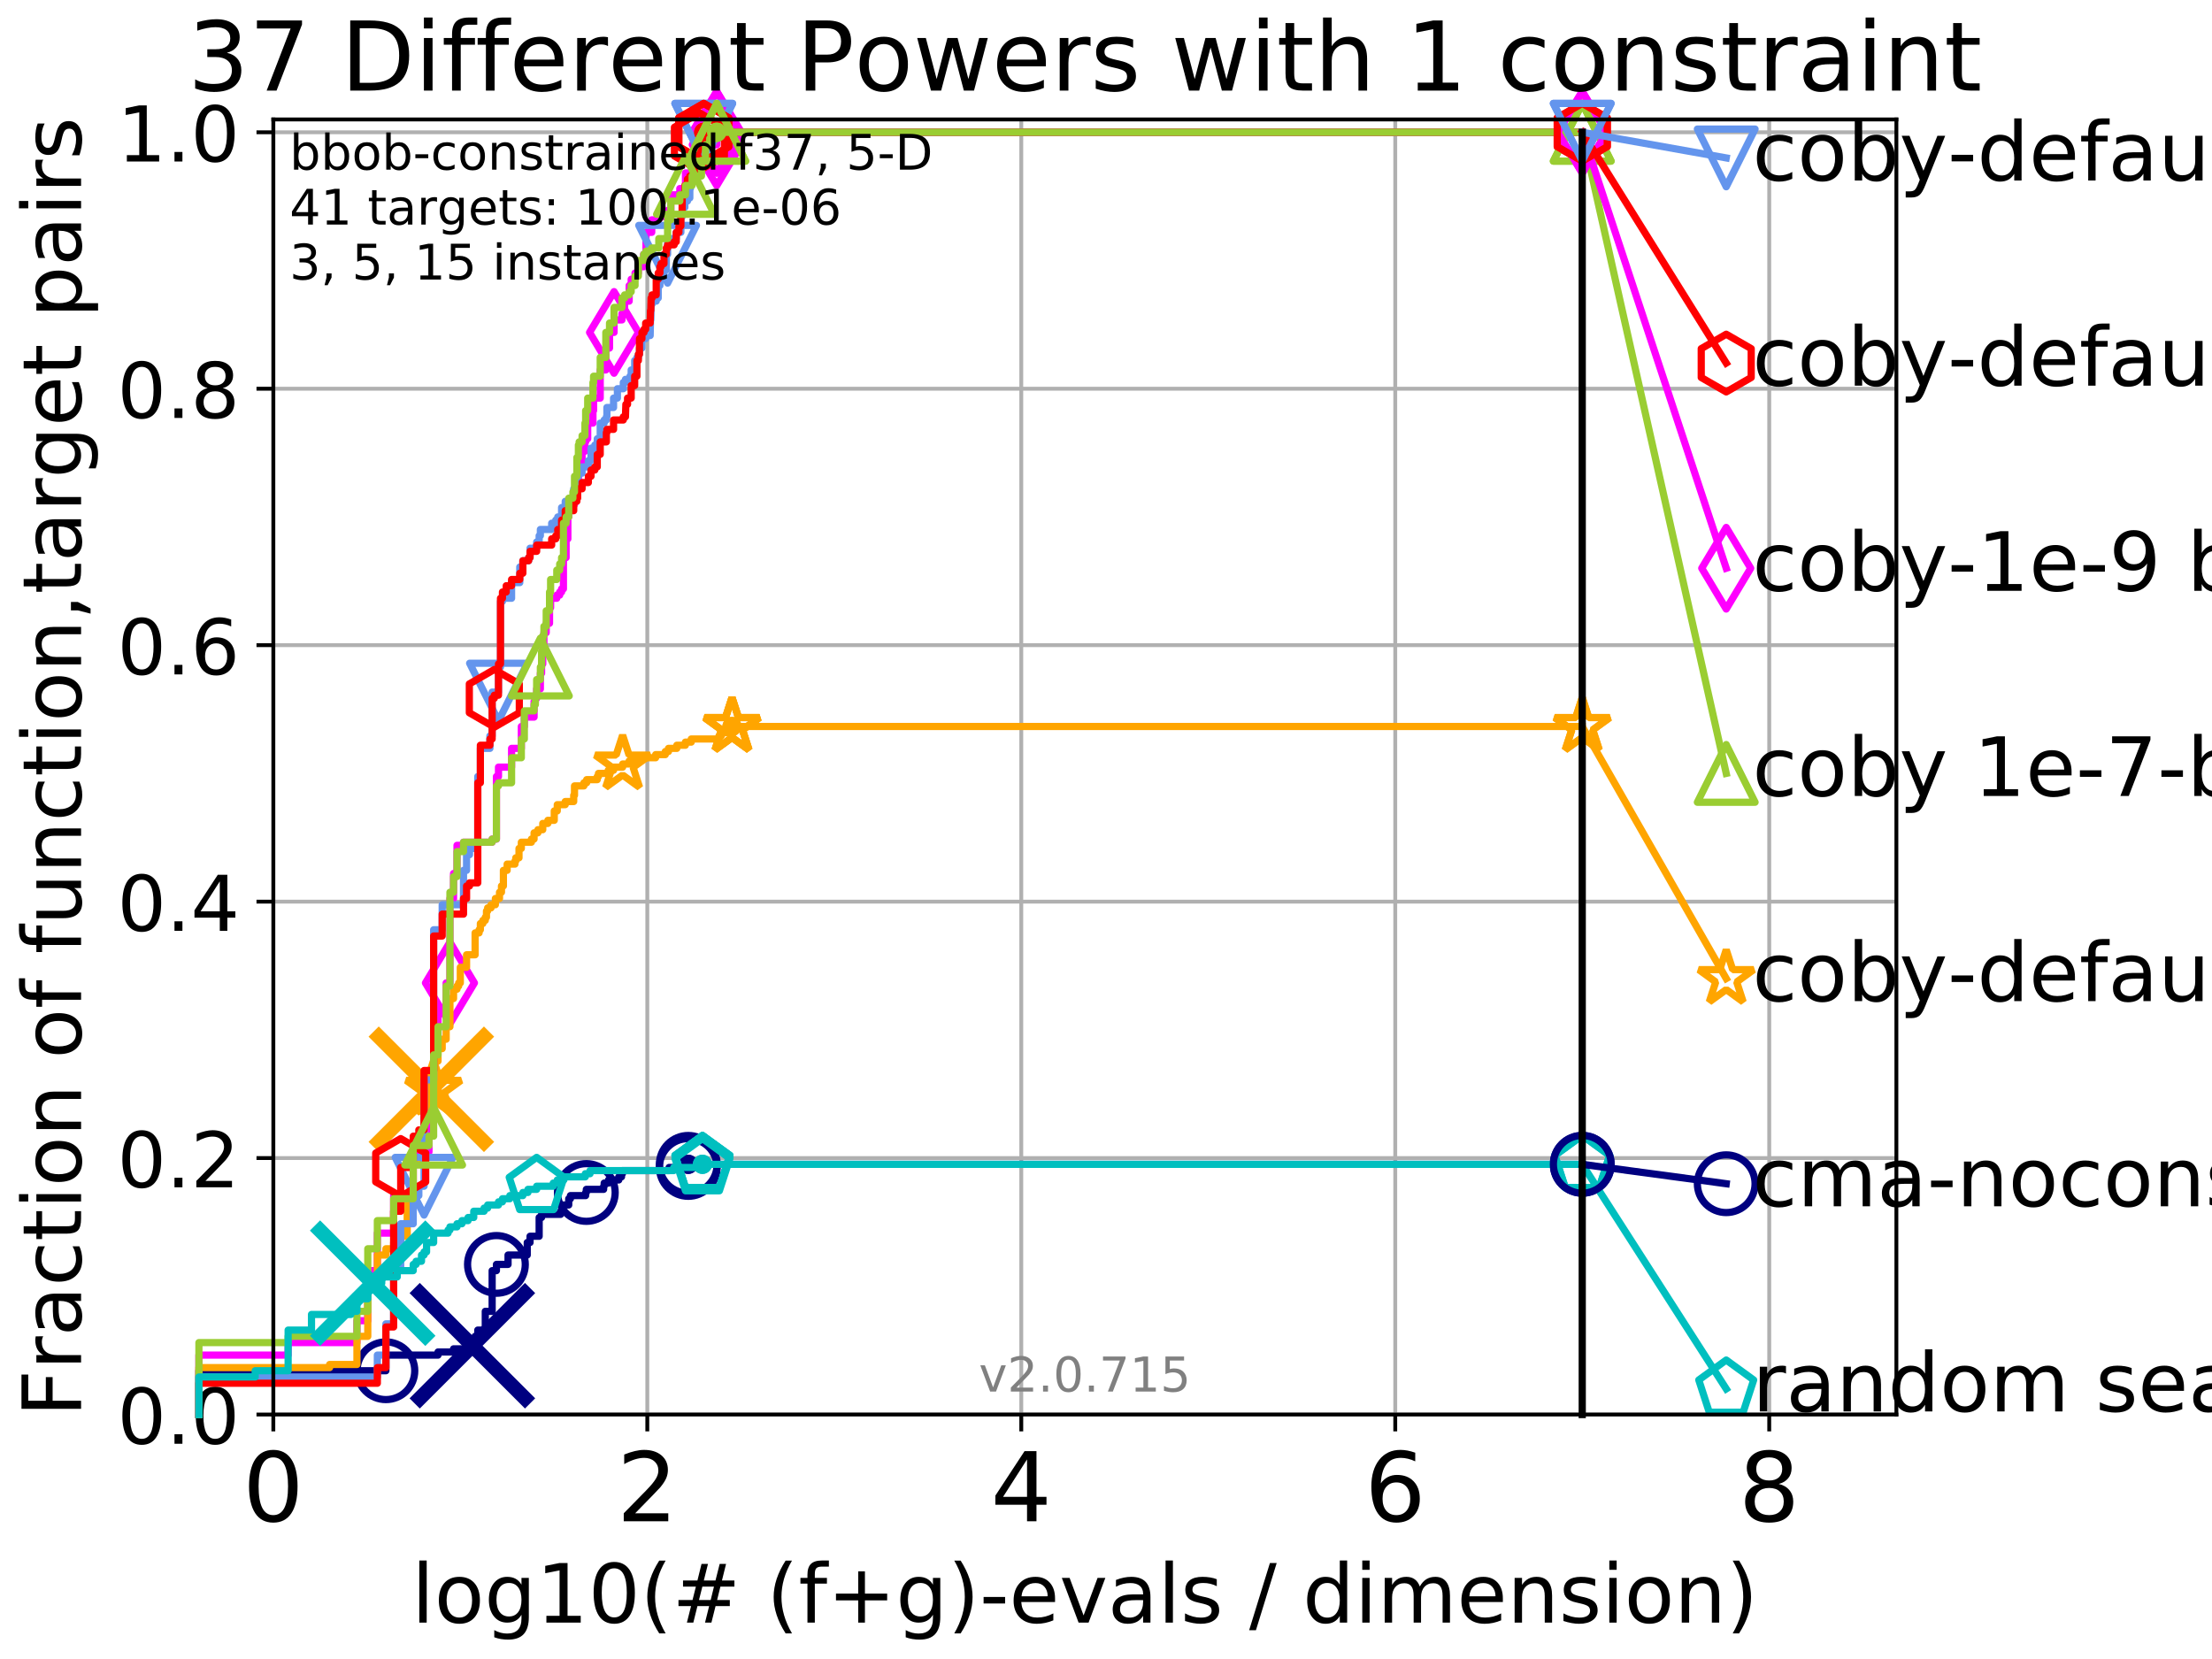 <?xml version="1.0" encoding="utf-8" standalone="no"?>
<!DOCTYPE svg PUBLIC "-//W3C//DTD SVG 1.1//EN"
  "http://www.w3.org/Graphics/SVG/1.1/DTD/svg11.dtd">
<!-- Created with matplotlib (http://matplotlib.org/) -->
<svg height="345pt" version="1.1" viewBox="0 0 460 345" width="460pt" xmlns="http://www.w3.org/2000/svg" xmlns:xlink="http://www.w3.org/1999/xlink">
 <defs>
  <style type="text/css">
*{stroke-linecap:butt;stroke-linejoin:round;}
  </style>
 </defs>
 <g id="figure_1">
  <g id="patch_1">
   <path d="M 0 345.6 
L 460.8 345.6 
L 460.8 0 
L 0 0 
z
" style="fill:#ffffff;"/>
  </g>
  <g id="axes_1">
   <g id="patch_2">
    <path d="M 56.84 294.16 
L 394.365 294.16 
L 394.365 24.84 
L 56.84 24.84 
z
" style="fill:#ffffff;"/>
   </g>
   <g id="matplotlib.axis_1">
    <g id="xtick_1">
     <g id="line2d_1">
      <path clip-path="url(#p3a63fcda98)" d="M 56.84 294.16 
L 56.84 24.84 
" style="fill:none;stroke:#b0b0b0;stroke-linecap:square;stroke-width:0.8;"/>
     </g>
     <g id="line2d_2">
      <defs>
       <path d="M 0 0 
L 0 3.5 
" id="mc42e8e94ba" style="stroke:#000000;stroke-width:0.8;"/>
      </defs>
      <g>
       <use style="stroke:#000000;stroke-width:0.8;" x="56.84" xlink:href="#mc42e8e94ba" y="294.16"/>
      </g>
     </g>
     <g id="text_1">
      <!-- 0 -->
      <defs>
       <path d="M 31.781 66.406 
Q 24.172 66.406 20.328 58.906 
Q 16.5 51.422 16.5 36.375 
Q 16.5 21.391 20.328 13.891 
Q 24.172 6.391 31.781 6.391 
Q 39.453 6.391 43.281 13.891 
Q 47.125 21.391 47.125 36.375 
Q 47.125 51.422 43.281 58.906 
Q 39.453 66.406 31.781 66.406 
z
M 31.781 74.219 
Q 44.047 74.219 50.516 64.516 
Q 56.984 54.828 56.984 36.375 
Q 56.984 17.969 50.516 8.266 
Q 44.047 -1.422 31.781 -1.422 
Q 19.531 -1.422 13.062 8.266 
Q 6.594 17.969 6.594 36.375 
Q 6.594 54.828 13.062 64.516 
Q 19.531 74.219 31.781 74.219 
z
" id="DejaVuSans-30"/>
      </defs>
      <g transform="translate(50.477 316.357)scale(0.2 -0.2)">
       <use xlink:href="#DejaVuSans-30"/>
      </g>
     </g>
    </g>
    <g id="xtick_2">
     <g id="line2d_3">
      <path clip-path="url(#p3a63fcda98)" d="M 134.611 294.16 
L 134.611 24.84 
" style="fill:none;stroke:#b0b0b0;stroke-linecap:square;stroke-width:0.8;"/>
     </g>
     <g id="line2d_4">
      <g>
       <use style="stroke:#000000;stroke-width:0.8;" x="134.611" xlink:href="#mc42e8e94ba" y="294.16"/>
      </g>
     </g>
     <g id="text_2">
      <!-- 2 -->
      <defs>
       <path d="M 19.188 8.297 
L 53.609 8.297 
L 53.609 0 
L 7.328 0 
L 7.328 8.297 
Q 12.938 14.109 22.625 23.891 
Q 32.328 33.688 34.812 36.531 
Q 39.547 41.844 41.422 45.531 
Q 43.312 49.219 43.312 52.781 
Q 43.312 58.594 39.234 62.25 
Q 35.156 65.922 28.609 65.922 
Q 23.969 65.922 18.812 64.312 
Q 13.672 62.703 7.812 59.422 
L 7.812 69.391 
Q 13.766 71.781 18.938 73 
Q 24.125 74.219 28.422 74.219 
Q 39.75 74.219 46.484 68.547 
Q 53.219 62.891 53.219 53.422 
Q 53.219 48.922 51.531 44.891 
Q 49.859 40.875 45.406 35.406 
Q 44.188 33.984 37.641 27.219 
Q 31.109 20.453 19.188 8.297 
z
" id="DejaVuSans-32"/>
      </defs>
      <g transform="translate(128.248 316.357)scale(0.2 -0.2)">
       <use xlink:href="#DejaVuSans-32"/>
      </g>
     </g>
    </g>
    <g id="xtick_3">
     <g id="line2d_5">
      <path clip-path="url(#p3a63fcda98)" d="M 212.381 294.16 
L 212.381 24.84 
" style="fill:none;stroke:#b0b0b0;stroke-linecap:square;stroke-width:0.8;"/>
     </g>
     <g id="line2d_6">
      <g>
       <use style="stroke:#000000;stroke-width:0.8;" x="212.381" xlink:href="#mc42e8e94ba" y="294.16"/>
      </g>
     </g>
     <g id="text_3">
      <!-- 4 -->
      <defs>
       <path d="M 37.797 64.312 
L 12.891 25.391 
L 37.797 25.391 
z
M 35.203 72.906 
L 47.609 72.906 
L 47.609 25.391 
L 58.016 25.391 
L 58.016 17.188 
L 47.609 17.188 
L 47.609 0 
L 37.797 0 
L 37.797 17.188 
L 4.891 17.188 
L 4.891 26.703 
z
" id="DejaVuSans-34"/>
      </defs>
      <g transform="translate(206.019 316.357)scale(0.2 -0.2)">
       <use xlink:href="#DejaVuSans-34"/>
      </g>
     </g>
    </g>
    <g id="xtick_4">
     <g id="line2d_7">
      <path clip-path="url(#p3a63fcda98)" d="M 290.152 294.16 
L 290.152 24.84 
" style="fill:none;stroke:#b0b0b0;stroke-linecap:square;stroke-width:0.8;"/>
     </g>
     <g id="line2d_8">
      <g>
       <use style="stroke:#000000;stroke-width:0.8;" x="290.152" xlink:href="#mc42e8e94ba" y="294.16"/>
      </g>
     </g>
     <g id="text_4">
      <!-- 6 -->
      <defs>
       <path d="M 33.016 40.375 
Q 26.375 40.375 22.484 35.828 
Q 18.609 31.297 18.609 23.391 
Q 18.609 15.531 22.484 10.953 
Q 26.375 6.391 33.016 6.391 
Q 39.656 6.391 43.531 10.953 
Q 47.406 15.531 47.406 23.391 
Q 47.406 31.297 43.531 35.828 
Q 39.656 40.375 33.016 40.375 
z
M 52.594 71.297 
L 52.594 62.312 
Q 48.875 64.062 45.094 64.984 
Q 41.312 65.922 37.594 65.922 
Q 27.828 65.922 22.672 59.328 
Q 17.531 52.734 16.797 39.406 
Q 19.672 43.656 24.016 45.922 
Q 28.375 48.188 33.594 48.188 
Q 44.578 48.188 50.953 41.516 
Q 57.328 34.859 57.328 23.391 
Q 57.328 12.156 50.688 5.359 
Q 44.047 -1.422 33.016 -1.422 
Q 20.359 -1.422 13.672 8.266 
Q 6.984 17.969 6.984 36.375 
Q 6.984 53.656 15.188 63.938 
Q 23.391 74.219 37.203 74.219 
Q 40.922 74.219 44.703 73.484 
Q 48.484 72.75 52.594 71.297 
z
" id="DejaVuSans-36"/>
      </defs>
      <g transform="translate(283.789 316.357)scale(0.2 -0.2)">
       <use xlink:href="#DejaVuSans-36"/>
      </g>
     </g>
    </g>
    <g id="xtick_5">
     <g id="line2d_9">
      <path clip-path="url(#p3a63fcda98)" d="M 367.923 294.16 
L 367.923 24.84 
" style="fill:none;stroke:#b0b0b0;stroke-linecap:square;stroke-width:0.8;"/>
     </g>
     <g id="line2d_10">
      <g>
       <use style="stroke:#000000;stroke-width:0.8;" x="367.923" xlink:href="#mc42e8e94ba" y="294.16"/>
      </g>
     </g>
     <g id="text_5">
      <!-- 8 -->
      <defs>
       <path d="M 31.781 34.625 
Q 24.75 34.625 20.719 30.859 
Q 16.703 27.094 16.703 20.516 
Q 16.703 13.922 20.719 10.156 
Q 24.75 6.391 31.781 6.391 
Q 38.812 6.391 42.859 10.172 
Q 46.922 13.969 46.922 20.516 
Q 46.922 27.094 42.891 30.859 
Q 38.875 34.625 31.781 34.625 
z
M 21.922 38.812 
Q 15.578 40.375 12.031 44.719 
Q 8.5 49.078 8.5 55.328 
Q 8.5 64.062 14.719 69.141 
Q 20.953 74.219 31.781 74.219 
Q 42.672 74.219 48.875 69.141 
Q 55.078 64.062 55.078 55.328 
Q 55.078 49.078 51.531 44.719 
Q 48 40.375 41.703 38.812 
Q 48.828 37.156 52.797 32.312 
Q 56.781 27.484 56.781 20.516 
Q 56.781 9.906 50.312 4.234 
Q 43.844 -1.422 31.781 -1.422 
Q 19.734 -1.422 13.25 4.234 
Q 6.781 9.906 6.781 20.516 
Q 6.781 27.484 10.781 32.312 
Q 14.797 37.156 21.922 38.812 
z
M 18.312 54.391 
Q 18.312 48.734 21.844 45.562 
Q 25.391 42.391 31.781 42.391 
Q 38.141 42.391 41.719 45.562 
Q 45.312 48.734 45.312 54.391 
Q 45.312 60.062 41.719 63.234 
Q 38.141 66.406 31.781 66.406 
Q 25.391 66.406 21.844 63.234 
Q 18.312 60.062 18.312 54.391 
z
" id="DejaVuSans-38"/>
      </defs>
      <g transform="translate(361.56 316.357)scale(0.2 -0.2)">
       <use xlink:href="#DejaVuSans-38"/>
      </g>
     </g>
    </g>
    <g id="text_6">
     <!-- log10(# (f+g)-evals / dimension) -->
     <defs>
      <path d="M 9.422 75.984 
L 18.406 75.984 
L 18.406 0 
L 9.422 0 
z
" id="DejaVuSans-6c"/>
      <path d="M 30.609 48.391 
Q 23.391 48.391 19.188 42.75 
Q 14.984 37.109 14.984 27.297 
Q 14.984 17.484 19.156 11.844 
Q 23.344 6.203 30.609 6.203 
Q 37.797 6.203 41.984 11.859 
Q 46.188 17.531 46.188 27.297 
Q 46.188 37.016 41.984 42.703 
Q 37.797 48.391 30.609 48.391 
z
M 30.609 56 
Q 42.328 56 49.016 48.375 
Q 55.719 40.766 55.719 27.297 
Q 55.719 13.875 49.016 6.219 
Q 42.328 -1.422 30.609 -1.422 
Q 18.844 -1.422 12.172 6.219 
Q 5.516 13.875 5.516 27.297 
Q 5.516 40.766 12.172 48.375 
Q 18.844 56 30.609 56 
z
" id="DejaVuSans-6f"/>
      <path d="M 45.406 27.984 
Q 45.406 37.75 41.375 43.109 
Q 37.359 48.484 30.078 48.484 
Q 22.859 48.484 18.828 43.109 
Q 14.797 37.75 14.797 27.984 
Q 14.797 18.266 18.828 12.891 
Q 22.859 7.516 30.078 7.516 
Q 37.359 7.516 41.375 12.891 
Q 45.406 18.266 45.406 27.984 
z
M 54.391 6.781 
Q 54.391 -7.172 48.188 -13.984 
Q 42 -20.797 29.203 -20.797 
Q 24.469 -20.797 20.266 -20.094 
Q 16.062 -19.391 12.109 -17.922 
L 12.109 -9.188 
Q 16.062 -11.328 19.922 -12.344 
Q 23.781 -13.375 27.781 -13.375 
Q 36.625 -13.375 41.016 -8.766 
Q 45.406 -4.156 45.406 5.172 
L 45.406 9.625 
Q 42.625 4.781 38.281 2.391 
Q 33.938 0 27.875 0 
Q 17.828 0 11.672 7.656 
Q 5.516 15.328 5.516 27.984 
Q 5.516 40.672 11.672 48.328 
Q 17.828 56 27.875 56 
Q 33.938 56 38.281 53.609 
Q 42.625 51.219 45.406 46.391 
L 45.406 54.688 
L 54.391 54.688 
z
" id="DejaVuSans-67"/>
      <path d="M 12.406 8.297 
L 28.516 8.297 
L 28.516 63.922 
L 10.984 60.406 
L 10.984 69.391 
L 28.422 72.906 
L 38.281 72.906 
L 38.281 8.297 
L 54.391 8.297 
L 54.391 0 
L 12.406 0 
z
" id="DejaVuSans-31"/>
      <path d="M 31 75.875 
Q 24.469 64.656 21.281 53.656 
Q 18.109 42.672 18.109 31.391 
Q 18.109 20.125 21.312 9.062 
Q 24.516 -2 31 -13.188 
L 23.188 -13.188 
Q 15.875 -1.703 12.234 9.375 
Q 8.594 20.453 8.594 31.391 
Q 8.594 42.281 12.203 53.312 
Q 15.828 64.359 23.188 75.875 
z
" id="DejaVuSans-28"/>
      <path d="M 51.125 44 
L 36.922 44 
L 32.812 27.688 
L 47.125 27.688 
z
M 43.797 71.781 
L 38.719 51.516 
L 52.984 51.516 
L 58.109 71.781 
L 65.922 71.781 
L 60.891 51.516 
L 76.125 51.516 
L 76.125 44 
L 58.984 44 
L 54.984 27.688 
L 70.516 27.688 
L 70.516 20.219 
L 53.078 20.219 
L 48 0 
L 40.188 0 
L 45.219 20.219 
L 30.906 20.219 
L 25.875 0 
L 18.016 0 
L 23.094 20.219 
L 7.719 20.219 
L 7.719 27.688 
L 24.906 27.688 
L 29 44 
L 13.281 44 
L 13.281 51.516 
L 30.906 51.516 
L 35.891 71.781 
z
" id="DejaVuSans-23"/>
      <path id="DejaVuSans-20"/>
      <path d="M 37.109 75.984 
L 37.109 68.5 
L 28.516 68.5 
Q 23.688 68.5 21.797 66.547 
Q 19.922 64.594 19.922 59.516 
L 19.922 54.688 
L 34.719 54.688 
L 34.719 47.703 
L 19.922 47.703 
L 19.922 0 
L 10.891 0 
L 10.891 47.703 
L 2.297 47.703 
L 2.297 54.688 
L 10.891 54.688 
L 10.891 58.5 
Q 10.891 67.625 15.141 71.797 
Q 19.391 75.984 28.609 75.984 
z
" id="DejaVuSans-66"/>
      <path d="M 46 62.703 
L 46 35.5 
L 73.188 35.5 
L 73.188 27.203 
L 46 27.203 
L 46 0 
L 37.797 0 
L 37.797 27.203 
L 10.594 27.203 
L 10.594 35.5 
L 37.797 35.5 
L 37.797 62.703 
z
" id="DejaVuSans-2b"/>
      <path d="M 8.016 75.875 
L 15.828 75.875 
Q 23.141 64.359 26.781 53.312 
Q 30.422 42.281 30.422 31.391 
Q 30.422 20.453 26.781 9.375 
Q 23.141 -1.703 15.828 -13.188 
L 8.016 -13.188 
Q 14.5 -2 17.703 9.062 
Q 20.906 20.125 20.906 31.391 
Q 20.906 42.672 17.703 53.656 
Q 14.5 64.656 8.016 75.875 
z
" id="DejaVuSans-29"/>
      <path d="M 4.891 31.391 
L 31.203 31.391 
L 31.203 23.391 
L 4.891 23.391 
z
" id="DejaVuSans-2d"/>
      <path d="M 56.203 29.594 
L 56.203 25.203 
L 14.891 25.203 
Q 15.484 15.922 20.484 11.062 
Q 25.484 6.203 34.422 6.203 
Q 39.594 6.203 44.453 7.469 
Q 49.312 8.734 54.109 11.281 
L 54.109 2.781 
Q 49.266 0.734 44.188 -0.344 
Q 39.109 -1.422 33.891 -1.422 
Q 20.797 -1.422 13.156 6.188 
Q 5.516 13.812 5.516 26.812 
Q 5.516 40.234 12.766 48.109 
Q 20.016 56 32.328 56 
Q 43.359 56 49.781 48.891 
Q 56.203 41.797 56.203 29.594 
z
M 47.219 32.234 
Q 47.125 39.594 43.094 43.984 
Q 39.062 48.391 32.422 48.391 
Q 24.906 48.391 20.391 44.141 
Q 15.875 39.891 15.188 32.172 
z
" id="DejaVuSans-65"/>
      <path d="M 2.984 54.688 
L 12.5 54.688 
L 29.594 8.797 
L 46.688 54.688 
L 56.203 54.688 
L 35.688 0 
L 23.484 0 
z
" id="DejaVuSans-76"/>
      <path d="M 34.281 27.484 
Q 23.391 27.484 19.188 25 
Q 14.984 22.516 14.984 16.5 
Q 14.984 11.719 18.141 8.906 
Q 21.297 6.109 26.703 6.109 
Q 34.188 6.109 38.703 11.406 
Q 43.219 16.703 43.219 25.484 
L 43.219 27.484 
z
M 52.203 31.203 
L 52.203 0 
L 43.219 0 
L 43.219 8.297 
Q 40.141 3.328 35.547 0.953 
Q 30.953 -1.422 24.312 -1.422 
Q 15.922 -1.422 10.953 3.297 
Q 6 8.016 6 15.922 
Q 6 25.141 12.172 29.828 
Q 18.359 34.516 30.609 34.516 
L 43.219 34.516 
L 43.219 35.406 
Q 43.219 41.609 39.141 45 
Q 35.062 48.391 27.688 48.391 
Q 23 48.391 18.547 47.266 
Q 14.109 46.141 10.016 43.891 
L 10.016 52.203 
Q 14.938 54.109 19.578 55.047 
Q 24.219 56 28.609 56 
Q 40.484 56 46.344 49.844 
Q 52.203 43.703 52.203 31.203 
z
" id="DejaVuSans-61"/>
      <path d="M 44.281 53.078 
L 44.281 44.578 
Q 40.484 46.531 36.375 47.5 
Q 32.281 48.484 27.875 48.484 
Q 21.188 48.484 17.844 46.438 
Q 14.5 44.391 14.5 40.281 
Q 14.5 37.156 16.891 35.375 
Q 19.281 33.594 26.516 31.984 
L 29.594 31.297 
Q 39.156 29.25 43.188 25.516 
Q 47.219 21.781 47.219 15.094 
Q 47.219 7.469 41.188 3.016 
Q 35.156 -1.422 24.609 -1.422 
Q 20.219 -1.422 15.453 -0.562 
Q 10.688 0.297 5.422 2 
L 5.422 11.281 
Q 10.406 8.688 15.234 7.391 
Q 20.062 6.109 24.812 6.109 
Q 31.156 6.109 34.562 8.281 
Q 37.984 10.453 37.984 14.406 
Q 37.984 18.062 35.516 20.016 
Q 33.062 21.969 24.703 23.781 
L 21.578 24.516 
Q 13.234 26.266 9.516 29.906 
Q 5.812 33.547 5.812 39.891 
Q 5.812 47.609 11.281 51.797 
Q 16.75 56 26.812 56 
Q 31.781 56 36.172 55.266 
Q 40.578 54.547 44.281 53.078 
z
" id="DejaVuSans-73"/>
      <path d="M 25.391 72.906 
L 33.688 72.906 
L 8.297 -9.281 
L 0 -9.281 
z
" id="DejaVuSans-2f"/>
      <path d="M 45.406 46.391 
L 45.406 75.984 
L 54.391 75.984 
L 54.391 0 
L 45.406 0 
L 45.406 8.203 
Q 42.578 3.328 38.25 0.953 
Q 33.938 -1.422 27.875 -1.422 
Q 17.969 -1.422 11.734 6.484 
Q 5.516 14.406 5.516 27.297 
Q 5.516 40.188 11.734 48.094 
Q 17.969 56 27.875 56 
Q 33.938 56 38.25 53.625 
Q 42.578 51.266 45.406 46.391 
z
M 14.797 27.297 
Q 14.797 17.391 18.875 11.75 
Q 22.953 6.109 30.078 6.109 
Q 37.203 6.109 41.297 11.75 
Q 45.406 17.391 45.406 27.297 
Q 45.406 37.203 41.297 42.844 
Q 37.203 48.484 30.078 48.484 
Q 22.953 48.484 18.875 42.844 
Q 14.797 37.203 14.797 27.297 
z
" id="DejaVuSans-64"/>
      <path d="M 9.422 54.688 
L 18.406 54.688 
L 18.406 0 
L 9.422 0 
z
M 9.422 75.984 
L 18.406 75.984 
L 18.406 64.594 
L 9.422 64.594 
z
" id="DejaVuSans-69"/>
      <path d="M 52 44.188 
Q 55.375 50.25 60.062 53.125 
Q 64.75 56 71.094 56 
Q 79.641 56 84.281 50.016 
Q 88.922 44.047 88.922 33.016 
L 88.922 0 
L 79.891 0 
L 79.891 32.719 
Q 79.891 40.578 77.094 44.375 
Q 74.312 48.188 68.609 48.188 
Q 61.625 48.188 57.562 43.547 
Q 53.516 38.922 53.516 30.906 
L 53.516 0 
L 44.484 0 
L 44.484 32.719 
Q 44.484 40.625 41.703 44.406 
Q 38.922 48.188 33.109 48.188 
Q 26.219 48.188 22.156 43.531 
Q 18.109 38.875 18.109 30.906 
L 18.109 0 
L 9.078 0 
L 9.078 54.688 
L 18.109 54.688 
L 18.109 46.188 
Q 21.188 51.219 25.484 53.609 
Q 29.781 56 35.688 56 
Q 41.656 56 45.828 52.969 
Q 50 49.953 52 44.188 
z
" id="DejaVuSans-6d"/>
      <path d="M 54.891 33.016 
L 54.891 0 
L 45.906 0 
L 45.906 32.719 
Q 45.906 40.484 42.875 44.328 
Q 39.844 48.188 33.797 48.188 
Q 26.516 48.188 22.312 43.547 
Q 18.109 38.922 18.109 30.906 
L 18.109 0 
L 9.078 0 
L 9.078 54.688 
L 18.109 54.688 
L 18.109 46.188 
Q 21.344 51.125 25.703 53.562 
Q 30.078 56 35.797 56 
Q 45.219 56 50.047 50.172 
Q 54.891 44.344 54.891 33.016 
z
" id="DejaVuSans-6e"/>
     </defs>
     <g transform="translate(85.603 337.434)scale(0.17 -0.17)">
      <use xlink:href="#DejaVuSans-6c"/>
      <use x="27.783" xlink:href="#DejaVuSans-6f"/>
      <use x="88.965" xlink:href="#DejaVuSans-67"/>
      <use x="152.441" xlink:href="#DejaVuSans-31"/>
      <use x="216.064" xlink:href="#DejaVuSans-30"/>
      <use x="279.688" xlink:href="#DejaVuSans-28"/>
      <use x="318.701" xlink:href="#DejaVuSans-23"/>
      <use x="402.49" xlink:href="#DejaVuSans-20"/>
      <use x="434.277" xlink:href="#DejaVuSans-28"/>
      <use x="473.291" xlink:href="#DejaVuSans-66"/>
      <use x="508.496" xlink:href="#DejaVuSans-2b"/>
      <use x="592.285" xlink:href="#DejaVuSans-67"/>
      <use x="655.762" xlink:href="#DejaVuSans-29"/>
      <use x="694.775" xlink:href="#DejaVuSans-2d"/>
      <use x="730.859" xlink:href="#DejaVuSans-65"/>
      <use x="792.383" xlink:href="#DejaVuSans-76"/>
      <use x="851.562" xlink:href="#DejaVuSans-61"/>
      <use x="912.842" xlink:href="#DejaVuSans-6c"/>
      <use x="940.625" xlink:href="#DejaVuSans-73"/>
      <use x="992.725" xlink:href="#DejaVuSans-20"/>
      <use x="1024.512" xlink:href="#DejaVuSans-2f"/>
      <use x="1058.203" xlink:href="#DejaVuSans-20"/>
      <use x="1089.99" xlink:href="#DejaVuSans-64"/>
      <use x="1153.467" xlink:href="#DejaVuSans-69"/>
      <use x="1181.25" xlink:href="#DejaVuSans-6d"/>
      <use x="1278.662" xlink:href="#DejaVuSans-65"/>
      <use x="1340.186" xlink:href="#DejaVuSans-6e"/>
      <use x="1403.564" xlink:href="#DejaVuSans-73"/>
      <use x="1455.664" xlink:href="#DejaVuSans-69"/>
      <use x="1483.447" xlink:href="#DejaVuSans-6f"/>
      <use x="1544.629" xlink:href="#DejaVuSans-6e"/>
      <use x="1608.008" xlink:href="#DejaVuSans-29"/>
     </g>
    </g>
   </g>
   <g id="matplotlib.axis_2">
    <g id="ytick_1">
     <g id="line2d_11">
      <path clip-path="url(#p3a63fcda98)" d="M 56.84 294.16 
L 394.365 294.16 
" style="fill:none;stroke:#b0b0b0;stroke-linecap:square;stroke-width:0.8;"/>
     </g>
     <g id="line2d_12">
      <defs>
       <path d="M 0 0 
L -3.5 0 
" id="m27bd87be08" style="stroke:#000000;stroke-width:0.8;"/>
      </defs>
      <g>
       <use style="stroke:#000000;stroke-width:0.8;" x="56.84" xlink:href="#m27bd87be08" y="294.16"/>
      </g>
     </g>
     <g id="text_7">
      <!-- 0.0 -->
      <defs>
       <path d="M 10.688 12.406 
L 21 12.406 
L 21 0 
L 10.688 0 
z
" id="DejaVuSans-2e"/>
      </defs>
      <g transform="translate(24.395 300.239)scale(0.16 -0.16)">
       <use xlink:href="#DejaVuSans-30"/>
       <use x="63.623" xlink:href="#DejaVuSans-2e"/>
       <use x="95.41" xlink:href="#DejaVuSans-30"/>
      </g>
     </g>
    </g>
    <g id="ytick_2">
     <g id="line2d_13">
      <path clip-path="url(#p3a63fcda98)" d="M 56.84 240.829 
L 394.365 240.829 
" style="fill:none;stroke:#b0b0b0;stroke-linecap:square;stroke-width:0.8;"/>
     </g>
     <g id="line2d_14">
      <g>
       <use style="stroke:#000000;stroke-width:0.8;" x="56.84" xlink:href="#m27bd87be08" y="240.829"/>
      </g>
     </g>
     <g id="text_8">
      <!-- 0.2 -->
      <g transform="translate(24.395 246.908)scale(0.16 -0.16)">
       <use xlink:href="#DejaVuSans-30"/>
       <use x="63.623" xlink:href="#DejaVuSans-2e"/>
       <use x="95.41" xlink:href="#DejaVuSans-32"/>
      </g>
     </g>
    </g>
    <g id="ytick_3">
     <g id="line2d_15">
      <path clip-path="url(#p3a63fcda98)" d="M 56.84 187.499 
L 394.365 187.499 
" style="fill:none;stroke:#b0b0b0;stroke-linecap:square;stroke-width:0.8;"/>
     </g>
     <g id="line2d_16">
      <g>
       <use style="stroke:#000000;stroke-width:0.8;" x="56.84" xlink:href="#m27bd87be08" y="187.499"/>
      </g>
     </g>
     <g id="text_9">
      <!-- 0.4 -->
      <g transform="translate(24.395 193.577)scale(0.16 -0.16)">
       <use xlink:href="#DejaVuSans-30"/>
       <use x="63.623" xlink:href="#DejaVuSans-2e"/>
       <use x="95.41" xlink:href="#DejaVuSans-34"/>
      </g>
     </g>
    </g>
    <g id="ytick_4">
     <g id="line2d_17">
      <path clip-path="url(#p3a63fcda98)" d="M 56.84 134.168 
L 394.365 134.168 
" style="fill:none;stroke:#b0b0b0;stroke-linecap:square;stroke-width:0.8;"/>
     </g>
     <g id="line2d_18">
      <g>
       <use style="stroke:#000000;stroke-width:0.8;" x="56.84" xlink:href="#m27bd87be08" y="134.168"/>
      </g>
     </g>
     <g id="text_10">
      <!-- 0.6 -->
      <g transform="translate(24.395 140.247)scale(0.16 -0.16)">
       <use xlink:href="#DejaVuSans-30"/>
       <use x="63.623" xlink:href="#DejaVuSans-2e"/>
       <use x="95.41" xlink:href="#DejaVuSans-36"/>
      </g>
     </g>
    </g>
    <g id="ytick_5">
     <g id="line2d_19">
      <path clip-path="url(#p3a63fcda98)" d="M 56.84 80.837 
L 394.365 80.837 
" style="fill:none;stroke:#b0b0b0;stroke-linecap:square;stroke-width:0.8;"/>
     </g>
     <g id="line2d_20">
      <g>
       <use style="stroke:#000000;stroke-width:0.8;" x="56.84" xlink:href="#m27bd87be08" y="80.837"/>
      </g>
     </g>
     <g id="text_11">
      <!-- 0.8 -->
      <g transform="translate(24.395 86.916)scale(0.16 -0.16)">
       <use xlink:href="#DejaVuSans-30"/>
       <use x="63.623" xlink:href="#DejaVuSans-2e"/>
       <use x="95.41" xlink:href="#DejaVuSans-38"/>
      </g>
     </g>
    </g>
    <g id="ytick_6">
     <g id="line2d_21">
      <path clip-path="url(#p3a63fcda98)" d="M 56.84 27.507 
L 394.365 27.507 
" style="fill:none;stroke:#b0b0b0;stroke-linecap:square;stroke-width:0.8;"/>
     </g>
     <g id="line2d_22">
      <g>
       <use style="stroke:#000000;stroke-width:0.8;" x="56.84" xlink:href="#m27bd87be08" y="27.507"/>
      </g>
     </g>
     <g id="text_12">
      <!-- 1.0 -->
      <g transform="translate(24.395 33.585)scale(0.16 -0.16)">
       <use xlink:href="#DejaVuSans-31"/>
       <use x="63.623" xlink:href="#DejaVuSans-2e"/>
       <use x="95.41" xlink:href="#DejaVuSans-30"/>
      </g>
     </g>
    </g>
    <g id="text_13">
     <!-- Fraction of function,target pairs -->
     <defs>
      <path d="M 9.812 72.906 
L 51.703 72.906 
L 51.703 64.594 
L 19.672 64.594 
L 19.672 43.109 
L 48.578 43.109 
L 48.578 34.812 
L 19.672 34.812 
L 19.672 0 
L 9.812 0 
z
" id="DejaVuSans-46"/>
      <path d="M 41.109 46.297 
Q 39.594 47.172 37.812 47.578 
Q 36.031 48 33.891 48 
Q 26.266 48 22.188 43.047 
Q 18.109 38.094 18.109 28.812 
L 18.109 0 
L 9.078 0 
L 9.078 54.688 
L 18.109 54.688 
L 18.109 46.188 
Q 20.953 51.172 25.484 53.578 
Q 30.031 56 36.531 56 
Q 37.453 56 38.578 55.875 
Q 39.703 55.766 41.062 55.516 
z
" id="DejaVuSans-72"/>
      <path d="M 48.781 52.594 
L 48.781 44.188 
Q 44.969 46.297 41.141 47.344 
Q 37.312 48.391 33.406 48.391 
Q 24.656 48.391 19.812 42.844 
Q 14.984 37.312 14.984 27.297 
Q 14.984 17.281 19.812 11.734 
Q 24.656 6.203 33.406 6.203 
Q 37.312 6.203 41.141 7.25 
Q 44.969 8.297 48.781 10.406 
L 48.781 2.094 
Q 45.016 0.344 40.984 -0.531 
Q 36.969 -1.422 32.422 -1.422 
Q 20.062 -1.422 12.781 6.344 
Q 5.516 14.109 5.516 27.297 
Q 5.516 40.672 12.859 48.328 
Q 20.219 56 33.016 56 
Q 37.156 56 41.109 55.141 
Q 45.062 54.297 48.781 52.594 
z
" id="DejaVuSans-63"/>
      <path d="M 18.312 70.219 
L 18.312 54.688 
L 36.812 54.688 
L 36.812 47.703 
L 18.312 47.703 
L 18.312 18.016 
Q 18.312 11.328 20.141 9.422 
Q 21.969 7.516 27.594 7.516 
L 36.812 7.516 
L 36.812 0 
L 27.594 0 
Q 17.188 0 13.234 3.875 
Q 9.281 7.766 9.281 18.016 
L 9.281 47.703 
L 2.688 47.703 
L 2.688 54.688 
L 9.281 54.688 
L 9.281 70.219 
z
" id="DejaVuSans-74"/>
      <path d="M 8.5 21.578 
L 8.5 54.688 
L 17.484 54.688 
L 17.484 21.922 
Q 17.484 14.156 20.5 10.266 
Q 23.531 6.391 29.594 6.391 
Q 36.859 6.391 41.078 11.031 
Q 45.312 15.672 45.312 23.688 
L 45.312 54.688 
L 54.297 54.688 
L 54.297 0 
L 45.312 0 
L 45.312 8.406 
Q 42.047 3.422 37.719 1 
Q 33.406 -1.422 27.688 -1.422 
Q 18.266 -1.422 13.375 4.438 
Q 8.5 10.297 8.5 21.578 
z
M 31.109 56 
z
" id="DejaVuSans-75"/>
      <path d="M 11.719 12.406 
L 22.016 12.406 
L 22.016 4 
L 14.016 -11.625 
L 7.719 -11.625 
L 11.719 4 
z
" id="DejaVuSans-2c"/>
      <path d="M 18.109 8.203 
L 18.109 -20.797 
L 9.078 -20.797 
L 9.078 54.688 
L 18.109 54.688 
L 18.109 46.391 
Q 20.953 51.266 25.266 53.625 
Q 29.594 56 35.594 56 
Q 45.562 56 51.781 48.094 
Q 58.016 40.188 58.016 27.297 
Q 58.016 14.406 51.781 6.484 
Q 45.562 -1.422 35.594 -1.422 
Q 29.594 -1.422 25.266 0.953 
Q 20.953 3.328 18.109 8.203 
z
M 48.688 27.297 
Q 48.688 37.203 44.609 42.844 
Q 40.531 48.484 33.406 48.484 
Q 26.266 48.484 22.188 42.844 
Q 18.109 37.203 18.109 27.297 
Q 18.109 17.391 22.188 11.75 
Q 26.266 6.109 33.406 6.109 
Q 40.531 6.109 44.609 11.75 
Q 48.688 17.391 48.688 27.297 
z
" id="DejaVuSans-70"/>
     </defs>
     <g transform="translate(16.86 294.639)rotate(-90)scale(0.17 -0.17)">
      <use xlink:href="#DejaVuSans-46"/>
      <use x="57.41" xlink:href="#DejaVuSans-72"/>
      <use x="98.523" xlink:href="#DejaVuSans-61"/>
      <use x="159.803" xlink:href="#DejaVuSans-63"/>
      <use x="214.783" xlink:href="#DejaVuSans-74"/>
      <use x="253.992" xlink:href="#DejaVuSans-69"/>
      <use x="281.775" xlink:href="#DejaVuSans-6f"/>
      <use x="342.957" xlink:href="#DejaVuSans-6e"/>
      <use x="406.336" xlink:href="#DejaVuSans-20"/>
      <use x="438.123" xlink:href="#DejaVuSans-6f"/>
      <use x="499.305" xlink:href="#DejaVuSans-66"/>
      <use x="534.51" xlink:href="#DejaVuSans-20"/>
      <use x="566.297" xlink:href="#DejaVuSans-66"/>
      <use x="601.502" xlink:href="#DejaVuSans-75"/>
      <use x="664.881" xlink:href="#DejaVuSans-6e"/>
      <use x="728.26" xlink:href="#DejaVuSans-63"/>
      <use x="783.24" xlink:href="#DejaVuSans-74"/>
      <use x="822.449" xlink:href="#DejaVuSans-69"/>
      <use x="850.232" xlink:href="#DejaVuSans-6f"/>
      <use x="911.414" xlink:href="#DejaVuSans-6e"/>
      <use x="974.793" xlink:href="#DejaVuSans-2c"/>
      <use x="1006.58" xlink:href="#DejaVuSans-74"/>
      <use x="1045.789" xlink:href="#DejaVuSans-61"/>
      <use x="1107.068" xlink:href="#DejaVuSans-72"/>
      <use x="1148.166" xlink:href="#DejaVuSans-67"/>
      <use x="1211.643" xlink:href="#DejaVuSans-65"/>
      <use x="1273.166" xlink:href="#DejaVuSans-74"/>
      <use x="1312.375" xlink:href="#DejaVuSans-20"/>
      <use x="1344.162" xlink:href="#DejaVuSans-70"/>
      <use x="1407.639" xlink:href="#DejaVuSans-61"/>
      <use x="1468.918" xlink:href="#DejaVuSans-69"/>
      <use x="1496.701" xlink:href="#DejaVuSans-72"/>
      <use x="1537.814" xlink:href="#DejaVuSans-73"/>
     </g>
    </g>
   </g>
   <g id="line2d_23">
    <defs>
     <path d="M 0 1.5 
C 0.398 1.5 0.779 1.342 1.061 1.061 
C 1.342 0.779 1.5 0.398 1.5 0 
C 1.5 -0.398 1.342 -0.779 1.061 -1.061 
C 0.779 -1.342 0.398 -1.5 0 -1.5 
C -0.398 -1.5 -0.779 -1.342 -1.061 -1.061 
C -1.342 -0.779 -1.5 -0.398 -1.5 0 
C -1.5 0.398 -1.342 0.779 -1.061 1.061 
C -0.779 1.342 -0.398 1.5 0 1.5 
z
" id="m66dd7af157" style="stroke:#000080;"/>
    </defs>
    <g>
     <use style="fill:#000080;stroke:#000080;" x="143.129" xlink:href="#m66dd7af157" y="242.13"/>
     <use style="fill:#000080;stroke:#000080;" x="143.129" xlink:href="#m66dd7af157" y="242.13"/>
    </g>
   </g>
   <g id="line2d_24">
    <path d="M 41.366 294.16 
L 41.366 285.055 
L 80.251 285.055 
L 80.251 281.803 
L 91.091 281.803 
L 91.091 281.153 
L 94.317 281.153 
L 94.317 280.502 
L 97.025 280.502 
L 97.025 279.852 
L 98.804 279.852 
L 98.804 277.901 
L 99.358 277.901 
L 99.358 276.6 
L 100.918 276.6 
L 100.918 272.698 
L 102.346 272.698 
L 102.346 264.243 
L 103.235 264.243 
L 103.235 262.942 
L 105.652 262.942 
L 105.652 260.991 
L 109.644 260.991 
L 109.644 258.389 
L 110.226 258.389 
L 110.226 257.089 
L 112.12 257.089 
L 112.12 253.186 
L 112.624 253.186 
L 112.624 252.536 
L 116.59 252.536 
L 116.59 251.886 
L 116.978 251.886 
L 116.978 250.585 
L 118.27 250.585 
L 118.27 249.284 
L 118.622 249.284 
L 118.622 248.634 
L 121.788 248.634 
L 121.788 247.983 
L 121.932 247.983 
L 121.932 247.333 
L 125.528 247.333 
L 125.528 246.683 
L 125.643 246.683 
L 125.643 246.032 
L 126.538 246.032 
L 126.538 245.382 
L 128.683 245.382 
L 128.683 244.732 
L 129.25 244.732 
L 129.25 244.081 
L 129.434 244.081 
L 129.434 243.431 
L 139.145 243.431 
L 139.145 242.78 
L 143.129 242.78 
L 143.129 242.13 
L 329.037 242.13 
" style="fill:none;stroke:#000080;stroke-linecap:square;stroke-width:1.5;"/>
   </g>
   <g id="line2d_25">
    <defs>
     <path d="M 0 6 
C 1.591 6 3.117 5.368 4.243 4.243 
C 5.368 3.117 6 1.591 6 0 
C 6 -1.591 5.368 -3.117 4.243 -4.243 
C 3.117 -5.368 1.591 -6 0 -6 
C -1.591 -6 -3.117 -5.368 -4.243 -4.243 
C -5.368 -3.117 -6 -1.591 -6 0 
C -6 1.591 -5.368 3.117 -4.243 4.243 
C -3.117 5.368 -1.591 6 0 6 
z
" id="ma64ce99d22" style="stroke:#000080;stroke-width:1.5;"/>
    </defs>
    <g>
     <use style="fill:none;stroke:#000080;stroke-width:1.5;" x="80.251" xlink:href="#ma64ce99d22" y="285.055"/>
     <use style="fill:none;stroke:#000080;stroke-width:1.5;" x="103.235" xlink:href="#ma64ce99d22" y="262.942"/>
     <use style="fill:none;stroke:#000080;stroke-width:1.5;" x="121.932" xlink:href="#ma64ce99d22" y="247.983"/>
     <use style="fill:none;stroke:#000080;stroke-width:1.5;" x="143.129" xlink:href="#ma64ce99d22" y="242.78"/>
     <use style="fill:none;stroke:#000080;stroke-width:1.5;" x="143.129" xlink:href="#ma64ce99d22" y="242.13"/>
     <use style="fill:none;stroke:#000080;stroke-width:1.5;" x="329.037" xlink:href="#ma64ce99d22" y="242.13"/>
    </g>
   </g>
   <g id="line2d_26"/>
   <g id="line2d_27">
    <path clip-path="url(#p3a63fcda98)" d="M 98.232 279.852 
" style="fill:none;stroke:#000080;stroke-linecap:square;stroke-width:1.5;"/>
    <defs>
     <path d="M -12 12 
L 12 -12 
M -12 -12 
L 12 12 
" id="m5294bd6414" style="stroke:#000080;stroke-width:3;"/>
    </defs>
    <g clip-path="url(#p3a63fcda98)">
     <use style="fill:#000080;stroke:#000080;stroke-width:3;" x="98.232" xlink:href="#m5294bd6414" y="279.852"/>
    </g>
   </g>
   <g id="line2d_28">
    <defs>
     <path d="M 0 1.5 
C 0.398 1.5 0.779 1.342 1.061 1.061 
C 1.342 0.779 1.5 0.398 1.5 0 
C 1.5 -0.398 1.342 -0.779 1.061 -1.061 
C 0.779 -1.342 0.398 -1.5 0 -1.5 
C -0.398 -1.5 -0.779 -1.342 -1.061 -1.061 
C -1.342 -0.779 -1.5 -0.398 -1.5 0 
C -1.5 0.398 -1.342 0.779 -1.061 1.061 
C -0.779 1.342 -0.398 1.5 0 1.5 
z
" id="m2620a5c50a" style="stroke:#ff00ff;"/>
    </defs>
    <g>
     <use style="fill:#ff00ff;stroke:#ff00ff;" x="149.054" xlink:href="#m2620a5c50a" y="27.507"/>
     <use style="fill:#ff00ff;stroke:#ff00ff;" x="149.054" xlink:href="#m2620a5c50a" y="27.507"/>
    </g>
   </g>
   <g id="line2d_29">
    <path d="M 41.366 294.16 
L 41.366 281.803 
L 59.919 281.803 
L 59.919 279.201 
L 74.228 279.201 
L 74.228 274.649 
L 76.483 274.649 
L 76.483 264.243 
L 78.472 264.243 
L 78.472 256.438 
L 81.861 256.438 
L 81.861 248.634 
L 85.934 248.634 
L 85.934 239.529 
L 89.212 239.529 
L 89.212 232.374 
L 90.178 232.374 
L 90.178 218.066 
L 91.091 218.066 
L 91.091 209.611 
L 92.781 209.611 
L 92.781 204.408 
L 93.567 204.408 
L 93.567 186.848 
L 94.317 186.848 
L 94.317 181.645 
L 95.036 181.645 
L 95.036 175.792 
L 96.388 175.792 
L 96.388 175.142 
L 102.346 175.142 
L 102.346 174.491 
L 103.235 174.491 
L 103.235 161.484 
L 103.663 161.484 
L 103.663 159.533 
L 106.386 159.533 
L 106.386 155.63 
L 108.415 155.63 
L 108.415 151.078 
L 109.041 151.078 
L 109.041 149.127 
L 111.064 149.127 
L 111.064 145.875 
L 111.334 145.875 
L 111.334 145.224 
L 111.6 145.224 
L 111.6 143.273 
L 112.373 143.273 
L 112.373 140.021 
L 112.624 140.021 
L 112.624 138.07 
L 112.87 138.07 
L 112.87 134.168 
L 113.113 134.168 
L 113.113 131.566 
L 113.589 131.566 
L 113.589 129.615 
L 114.278 129.615 
L 114.278 126.363 
L 114.502 126.363 
L 114.502 124.412 
L 115.785 124.412 
L 115.785 123.762 
L 116.392 123.762 
L 116.392 123.112 
L 116.785 123.112 
L 116.785 122.461 
L 117.169 122.461 
L 117.169 115.957 
L 117.729 115.957 
L 117.729 112.055 
L 118.092 112.055 
L 118.092 107.503 
L 118.27 107.503 
L 118.27 105.551 
L 119.137 105.551 
L 119.137 104.901 
L 119.471 104.901 
L 119.471 102.95 
L 119.961 102.95 
L 119.961 100.348 
L 120.279 100.348 
L 120.279 97.747 
L 120.436 97.747 
L 120.436 96.446 
L 121.05 96.446 
L 121.05 93.845 
L 121.643 93.845 
L 121.643 91.894 
L 121.788 91.894 
L 121.788 91.243 
L 122.216 91.243 
L 122.216 87.991 
L 123.306 87.991 
L 123.306 85.39 
L 123.437 85.39 
L 123.437 82.788 
L 124.819 82.788 
L 124.819 76.935 
L 125.984 76.935 
L 125.984 72.382 
L 126.754 72.382 
L 126.754 69.13 
L 127.696 69.13 
L 127.696 66.529 
L 129.342 66.529 
L 129.342 65.228 
L 129.887 65.228 
L 129.887 62.627 
L 130.842 62.627 
L 130.842 59.375 
L 131.259 59.375 
L 131.259 58.074 
L 132.064 58.074 
L 132.064 56.773 
L 132.756 56.773 
L 132.756 55.473 
L 133.851 55.473 
L 133.851 52.871 
L 134.338 52.871 
L 134.338 48.319 
L 135.531 48.319 
L 135.531 45.717 
L 137 45.717 
L 137 45.067 
L 138.832 45.067 
L 138.832 43.766 
L 139.503 43.766 
L 139.503 40.514 
L 141.368 40.514 
L 141.368 39.213 
L 142.548 39.213 
L 142.548 35.961 
L 143.926 35.961 
L 143.926 34.661 
L 145.871 34.661 
L 145.871 32.71 
L 147.585 32.71 
L 147.585 30.108 
L 149.054 30.108 
L 149.054 27.507 
L 329.037 27.507 
L 329.037 27.507 
" style="fill:none;stroke:#ff00ff;stroke-linecap:square;stroke-width:1.5;"/>
   </g>
   <g id="line2d_30">
    <defs>
     <path d="M -0 8.485 
L 5.091 0 
L 0 -8.485 
L -5.091 -0 
z
" id="ma56f78d46c" style="stroke:#ff00ff;stroke-linejoin:miter;stroke-width:1.5;"/>
    </defs>
    <g>
     <use style="fill:none;stroke:#ff00ff;stroke-linejoin:miter;stroke-width:1.5;" x="93.567" xlink:href="#ma56f78d46c" y="204.408"/>
     <use style="fill:none;stroke:#ff00ff;stroke-linejoin:miter;stroke-width:1.5;" x="127.696" xlink:href="#ma56f78d46c" y="69.13"/>
     <use style="fill:none;stroke:#ff00ff;stroke-linejoin:miter;stroke-width:1.5;" x="149.054" xlink:href="#ma56f78d46c" y="30.108"/>
     <use style="fill:none;stroke:#ff00ff;stroke-linejoin:miter;stroke-width:1.5;" x="149.054" xlink:href="#ma56f78d46c" y="27.507"/>
     <use style="fill:none;stroke:#ff00ff;stroke-linejoin:miter;stroke-width:1.5;" x="149.054" xlink:href="#ma56f78d46c" y="27.507"/>
     <use style="fill:none;stroke:#ff00ff;stroke-linejoin:miter;stroke-width:1.5;" x="329.037" xlink:href="#ma56f78d46c" y="27.507"/>
    </g>
   </g>
   <g id="line2d_31"/>
   <g id="line2d_32">
    <defs>
     <path d="M 0 1.5 
C 0.398 1.5 0.779 1.342 1.061 1.061 
C 1.342 0.779 1.5 0.398 1.5 0 
C 1.5 -0.398 1.342 -0.779 1.061 -1.061 
C 0.779 -1.342 0.398 -1.5 0 -1.5 
C -0.398 -1.5 -0.779 -1.342 -1.061 -1.061 
C -1.342 -0.779 -1.5 -0.398 -1.5 0 
C -1.5 0.398 -1.342 0.779 -1.061 1.061 
C -0.779 1.342 -0.398 1.5 0 1.5 
z
" id="m83ad118884" style="stroke:#ffa500;"/>
    </defs>
    <g>
     <use style="fill:#ffa500;stroke:#ffa500;" x="152.226" xlink:href="#m83ad118884" y="151.078"/>
     <use style="fill:#ffa500;stroke:#ffa500;" x="152.226" xlink:href="#m83ad118884" y="151.078"/>
    </g>
   </g>
   <g id="line2d_33">
    <path d="M 41.366 294.16 
L 41.366 284.404 
L 68.546 284.404 
L 68.546 283.754 
L 74.228 283.754 
L 74.228 277.901 
L 76.483 277.901 
L 76.483 265.544 
L 78.472 265.544 
L 78.472 260.991 
L 80.251 260.991 
L 80.251 259.69 
L 81.861 259.69 
L 81.861 258.389 
L 83.33 258.389 
L 83.33 257.089 
L 84.682 257.089 
L 84.682 249.935 
L 85.934 249.935 
L 85.934 240.829 
L 88.189 240.829 
L 88.189 231.724 
L 89.212 231.724 
L 89.212 226.521 
L 90.178 226.521 
L 90.178 220.668 
L 91.091 220.668 
L 91.091 218.066 
L 91.957 218.066 
L 91.957 216.115 
L 92.781 216.115 
L 92.781 213.514 
L 93.567 213.514 
L 93.567 207.66 
L 94.317 207.66 
L 94.317 205.709 
L 95.036 205.709 
L 95.036 205.059 
L 95.384 205.059 
L 95.384 204.408 
L 95.725 204.408 
L 95.725 201.156 
L 97.025 201.156 
L 97.025 198.555 
L 98.804 198.555 
L 98.804 194.002 
L 99.628 194.002 
L 99.628 193.352 
L 99.894 193.352 
L 99.894 192.051 
L 100.414 192.051 
L 100.414 191.401 
L 100.918 191.401 
L 100.918 190.75 
L 101.165 190.75 
L 101.165 189.45 
L 101.408 189.45 
L 101.408 188.799 
L 102.116 188.799 
L 102.116 188.149 
L 103.017 188.149 
L 103.017 186.848 
L 103.872 186.848 
L 103.872 185.547 
L 104.284 185.547 
L 104.284 184.247 
L 104.686 184.247 
L 104.686 180.995 
L 105.463 180.995 
L 105.463 179.694 
L 107.09 179.694 
L 107.09 179.044 
L 107.261 179.044 
L 107.261 178.393 
L 107.93 178.393 
L 107.93 176.442 
L 108.415 176.442 
L 108.415 175.142 
L 110.51 175.142 
L 110.51 174.491 
L 111.064 174.491 
L 111.064 173.19 
L 111.862 173.19 
L 111.862 172.54 
L 112.87 172.54 
L 112.87 171.239 
L 113.937 171.239 
L 113.937 170.589 
L 115.262 170.589 
L 115.262 168.638 
L 115.888 168.638 
L 115.888 167.337 
L 117.544 167.337 
L 117.544 166.687 
L 119.305 166.687 
L 119.305 165.386 
L 119.471 165.386 
L 119.471 163.435 
L 121.423 163.435 
L 121.423 162.784 
L 122.003 162.784 
L 122.003 162.134 
L 124.205 162.134 
L 124.205 161.484 
L 124.453 161.484 
L 124.453 160.833 
L 126.483 160.833 
L 126.483 160.183 
L 127.594 160.183 
L 127.594 159.533 
L 129.48 159.533 
L 129.48 158.882 
L 130.842 158.882 
L 130.842 158.232 
L 132.259 158.232 
L 132.259 157.581 
L 136.343 157.581 
L 136.343 156.931 
L 138.352 156.931 
L 138.352 156.281 
L 139.015 156.281 
L 139.015 155.63 
L 140.745 155.63 
L 140.745 154.98 
L 142.527 154.98 
L 142.527 154.33 
L 143.75 154.33 
L 143.75 153.679 
L 149.521 153.679 
L 149.521 153.029 
L 150.003 153.029 
L 150.003 152.378 
L 151.372 152.378 
L 151.372 151.728 
L 152.226 151.728 
L 152.226 151.078 
L 329.037 151.078 
L 329.037 151.078 
" style="fill:none;stroke:#ffa500;stroke-linecap:square;stroke-width:1.5;"/>
   </g>
   <g id="line2d_34">
    <defs>
     <path d="M 0 -6 
L -1.347 -1.854 
L -5.706 -1.854 
L -2.18 0.708 
L -3.527 4.854 
L -0 2.292 
L 3.527 4.854 
L 2.18 0.708 
L 5.706 -1.854 
L 1.347 -1.854 
z
" id="m5b36524adb" style="stroke:#ffa500;stroke-linejoin:bevel;stroke-width:1.5;"/>
    </defs>
    <g>
     <use style="fill:none;stroke:#ffa500;stroke-linejoin:bevel;stroke-width:1.5;" x="90.178" xlink:href="#m5b36524adb" y="226.521"/>
     <use style="fill:none;stroke:#ffa500;stroke-linejoin:bevel;stroke-width:1.5;" x="129.48" xlink:href="#m5b36524adb" y="158.882"/>
     <use style="fill:none;stroke:#ffa500;stroke-linejoin:bevel;stroke-width:1.5;" x="152.226" xlink:href="#m5b36524adb" y="151.078"/>
     <use style="fill:none;stroke:#ffa500;stroke-linejoin:bevel;stroke-width:1.5;" x="152.226" xlink:href="#m5b36524adb" y="151.078"/>
     <use style="fill:none;stroke:#ffa500;stroke-linejoin:bevel;stroke-width:1.5;" x="152.226" xlink:href="#m5b36524adb" y="151.078"/>
     <use style="fill:none;stroke:#ffa500;stroke-linejoin:bevel;stroke-width:1.5;" x="329.037" xlink:href="#m5b36524adb" y="151.078"/>
    </g>
   </g>
   <g id="line2d_35"/>
   <g id="line2d_36">
    <path clip-path="url(#p3a63fcda98)" d="M 89.702 226.521 
" style="fill:none;stroke:#ffa500;stroke-linecap:square;stroke-width:1.5;"/>
    <defs>
     <path d="M -12 12 
L 12 -12 
M -12 -12 
L 12 12 
" id="m84f45c5dc0" style="stroke:#ffa500;stroke-width:3;"/>
    </defs>
    <g clip-path="url(#p3a63fcda98)">
     <use style="fill:#ffa500;stroke:#ffa500;stroke-width:3;" x="89.702" xlink:href="#m84f45c5dc0" y="226.521"/>
    </g>
   </g>
   <g id="line2d_37">
    <defs>
     <path d="M 0 1.5 
C 0.398 1.5 0.779 1.342 1.061 1.061 
C 1.342 0.779 1.5 0.398 1.5 0 
C 1.5 -0.398 1.342 -0.779 1.061 -1.061 
C 0.779 -1.342 0.398 -1.5 0 -1.5 
C -0.398 -1.5 -0.779 -1.342 -1.061 -1.061 
C -1.342 -0.779 -1.5 -0.398 -1.5 0 
C -1.5 0.398 -1.342 0.779 -1.061 1.061 
C -0.779 1.342 -0.398 1.5 0 1.5 
z
" id="m729d82d4f2" style="stroke:#6495ed;"/>
    </defs>
    <g>
     <use style="fill:#6495ed;stroke:#6495ed;" x="146.35" xlink:href="#m729d82d4f2" y="27.507"/>
     <use style="fill:#6495ed;stroke:#6495ed;" x="146.35" xlink:href="#m729d82d4f2" y="27.507"/>
    </g>
   </g>
   <g id="line2d_38">
    <path d="M 41.366 294.16 
L 41.366 286.356 
L 78.472 286.356 
L 78.472 281.803 
L 80.251 281.803 
L 80.251 275.299 
L 81.861 275.299 
L 81.861 263.592 
L 83.33 263.592 
L 83.33 254.487 
L 85.934 254.487 
L 85.934 248.634 
L 87.099 248.634 
L 87.099 246.683 
L 88.189 246.683 
L 88.189 224.57 
L 90.178 224.57 
L 90.178 193.352 
L 91.957 193.352 
L 91.957 188.149 
L 96.388 188.149 
L 96.388 180.995 
L 97.025 180.995 
L 97.025 177.743 
L 97.639 177.743 
L 97.639 176.442 
L 99.358 176.442 
L 99.358 161.484 
L 99.894 161.484 
L 99.894 155.63 
L 101.883 155.63 
L 101.883 153.029 
L 102.346 153.029 
L 102.346 143.924 
L 103.663 143.924 
L 103.663 138.721 
L 104.08 138.721 
L 104.08 125.063 
L 104.487 125.063 
L 104.487 124.412 
L 106.386 124.412 
L 106.386 121.16 
L 108.093 121.16 
L 108.093 117.909 
L 108.731 117.909 
L 108.731 116.608 
L 109.937 116.608 
L 109.937 115.957 
L 110.226 115.957 
L 110.226 114.006 
L 111.6 114.006 
L 111.6 112.706 
L 112.12 112.706 
L 112.12 111.405 
L 112.373 111.405 
L 112.373 110.104 
L 114.723 110.104 
L 114.723 108.803 
L 115.578 108.803 
L 115.578 108.153 
L 115.99 108.153 
L 115.99 107.503 
L 116.785 107.503 
L 116.785 105.551 
L 117.544 105.551 
L 117.544 104.251 
L 119.305 104.251 
L 119.305 101.649 
L 119.961 101.649 
L 119.961 100.999 
L 120.121 100.999 
L 120.121 99.048 
L 120.279 99.048 
L 120.279 98.397 
L 121.05 98.397 
L 121.05 97.097 
L 122.356 97.097 
L 122.356 95.796 
L 122.905 95.796 
L 122.905 93.194 
L 123.697 93.194 
L 123.697 92.544 
L 124.205 92.544 
L 124.205 91.243 
L 124.819 91.243 
L 124.819 87.991 
L 125.643 87.991 
L 125.643 87.341 
L 126.096 87.341 
L 126.096 86.691 
L 126.208 86.691 
L 126.208 84.739 
L 127.594 84.739 
L 127.594 82.788 
L 128.393 82.788 
L 128.393 80.837 
L 129.617 80.837 
L 129.617 79.536 
L 130.065 79.536 
L 130.065 78.886 
L 131.01 78.886 
L 131.01 78.236 
L 131.259 78.236 
L 131.259 76.935 
L 131.985 76.935 
L 131.985 74.984 
L 132.452 74.984 
L 132.452 74.333 
L 132.756 74.333 
L 132.756 73.683 
L 132.981 73.683 
L 132.981 72.382 
L 133.494 72.382 
L 133.494 70.431 
L 134.269 70.431 
L 134.269 69.781 
L 135.208 69.781 
L 135.273 66.529 
L 135.338 66.529 
L 135.402 63.277 
L 135.595 63.277 
L 135.595 62.627 
L 136.464 62.627 
L 136.464 61.976 
L 136.883 61.976 
L 136.883 59.375 
L 137.233 59.375 
L 137.233 58.074 
L 137.463 58.074 
L 137.463 57.424 
L 138.079 57.424 
L 138.079 56.123 
L 138.567 56.123 
L 138.567 52.871 
L 138.832 52.871 
L 138.832 50.27 
L 139.299 50.27 
L 139.299 49.619 
L 140.627 49.619 
L 140.627 48.319 
L 141.593 48.319 
L 141.593 45.067 
L 141.859 45.067 
L 141.859 43.116 
L 142.421 43.116 
L 142.421 41.815 
L 142.965 41.815 
L 142.965 41.164 
L 143.452 41.164 
L 143.452 39.213 
L 143.572 39.213 
L 143.572 37.913 
L 144.042 37.913 
L 144.042 36.612 
L 144.462 36.612 
L 144.462 34.661 
L 144.798 34.661 
L 144.798 33.36 
L 145.091 33.36 
L 145.091 32.059 
L 145.235 32.059 
L 145.235 31.409 
L 145.45 31.409 
L 145.45 30.108 
L 145.871 30.108 
L 145.871 28.807 
L 146.35 28.807 
L 146.35 27.507 
L 329.037 27.507 
L 329.037 27.507 
" style="fill:none;stroke:#6495ed;stroke-linecap:square;stroke-width:1.5;"/>
   </g>
   <g id="line2d_39">
    <defs>
     <path d="M -0 6 
L 6 -6 
L -6 -6 
z
" id="mfb7513060b" style="stroke:#6495ed;stroke-linejoin:miter;stroke-width:1.5;"/>
    </defs>
    <g>
     <use style="fill:none;stroke:#6495ed;stroke-linejoin:miter;stroke-width:1.5;" x="88.189" xlink:href="#mfb7513060b" y="246.683"/>
     <use style="fill:none;stroke:#6495ed;stroke-linejoin:miter;stroke-width:1.5;" x="103.663" xlink:href="#mfb7513060b" y="143.924"/>
     <use style="fill:none;stroke:#6495ed;stroke-linejoin:miter;stroke-width:1.5;" x="138.832" xlink:href="#mfb7513060b" y="52.871"/>
     <use style="fill:none;stroke:#6495ed;stroke-linejoin:miter;stroke-width:1.5;" x="146.35" xlink:href="#mfb7513060b" y="27.507"/>
     <use style="fill:none;stroke:#6495ed;stroke-linejoin:miter;stroke-width:1.5;" x="146.35" xlink:href="#mfb7513060b" y="27.507"/>
     <use style="fill:none;stroke:#6495ed;stroke-linejoin:miter;stroke-width:1.5;" x="329.037" xlink:href="#mfb7513060b" y="27.507"/>
    </g>
   </g>
   <g id="line2d_40"/>
   <g id="line2d_41">
    <defs>
     <path d="M 0 1.5 
C 0.398 1.5 0.779 1.342 1.061 1.061 
C 1.342 0.779 1.5 0.398 1.5 0 
C 1.5 -0.398 1.342 -0.779 1.061 -1.061 
C 0.779 -1.342 0.398 -1.5 0 -1.5 
C -0.398 -1.5 -0.779 -1.342 -1.061 -1.061 
C -1.342 -0.779 -1.5 -0.398 -1.5 0 
C -1.5 0.398 -1.342 0.779 -1.061 1.061 
C -0.779 1.342 -0.398 1.5 0 1.5 
z
" id="m8a0e6a4153" style="stroke:#ff0000;"/>
    </defs>
    <g>
     <use style="fill:#ff0000;stroke:#ff0000;" x="146.35" xlink:href="#m8a0e6a4153" y="27.507"/>
     <use style="fill:#ff0000;stroke:#ff0000;" x="146.35" xlink:href="#m8a0e6a4153" y="27.507"/>
    </g>
   </g>
   <g id="line2d_42">
    <path d="M 41.366 294.16 
L 41.366 287.656 
L 78.472 287.656 
L 78.472 284.404 
L 80.251 284.404 
L 80.251 275.95 
L 81.861 275.95 
L 81.861 251.886 
L 83.33 251.886 
L 83.33 242.78 
L 85.934 242.78 
L 85.934 236.277 
L 87.099 236.277 
L 87.099 234.976 
L 88.189 234.976 
L 88.189 222.619 
L 90.178 222.619 
L 90.178 194.653 
L 91.957 194.653 
L 91.957 190.1 
L 96.388 190.1 
L 96.388 186.848 
L 97.025 186.848 
L 97.025 184.247 
L 97.639 184.247 
L 97.639 183.596 
L 99.358 183.596 
L 99.358 162.784 
L 99.894 162.784 
L 99.894 154.98 
L 101.883 154.98 
L 101.883 153.679 
L 102.346 153.679 
L 102.346 145.224 
L 102.796 145.224 
L 102.796 144.574 
L 103.663 144.574 
L 103.663 138.07 
L 104.08 138.07 
L 104.08 124.412 
L 104.487 124.412 
L 104.487 123.112 
L 105.272 123.112 
L 105.272 121.811 
L 106.386 121.811 
L 106.386 120.51 
L 108.093 120.51 
L 108.093 119.209 
L 108.731 119.209 
L 108.731 116.608 
L 109.937 116.608 
L 109.937 115.957 
L 110.226 115.957 
L 110.226 114.657 
L 111.6 114.657 
L 111.6 113.356 
L 114.723 113.356 
L 114.723 112.055 
L 115.578 112.055 
L 115.578 111.405 
L 115.99 111.405 
L 115.99 110.104 
L 116.785 110.104 
L 116.785 108.153 
L 117.544 108.153 
L 117.544 106.202 
L 119.305 106.202 
L 119.305 104.251 
L 119.961 104.251 
L 119.961 103.6 
L 120.121 103.6 
L 120.121 101.649 
L 121.05 101.649 
L 121.05 100.348 
L 122.356 100.348 
L 122.356 99.048 
L 122.905 99.048 
L 122.905 97.747 
L 123.697 97.747 
L 123.697 97.097 
L 124.205 97.097 
L 124.205 94.495 
L 124.819 94.495 
L 124.819 91.894 
L 126.096 91.894 
L 126.096 89.942 
L 126.208 89.942 
L 126.208 89.292 
L 127.594 89.292 
L 127.594 87.341 
L 129.617 87.341 
L 129.617 86.691 
L 130.065 86.691 
L 130.153 84.089 
L 130.501 84.089 
L 130.501 82.788 
L 131.259 82.788 
L 131.259 80.187 
L 131.985 80.187 
L 131.985 78.236 
L 132.452 78.236 
L 132.452 74.984 
L 132.756 74.984 
L 132.756 73.683 
L 132.981 73.683 
L 132.981 70.431 
L 133.494 70.431 
L 133.494 69.13 
L 133.921 69.13 
L 133.921 68.48 
L 134.269 68.48 
L 134.269 67.179 
L 135.208 67.179 
L 135.273 64.578 
L 135.338 64.578 
L 135.402 61.976 
L 135.595 61.976 
L 135.595 61.326 
L 136.464 61.326 
L 136.464 58.074 
L 136.883 58.074 
L 136.883 56.773 
L 137.233 56.773 
L 137.233 55.473 
L 137.463 55.473 
L 137.463 54.822 
L 138.079 54.822 
L 138.079 52.871 
L 138.567 52.871 
L 138.567 51.57 
L 138.832 51.57 
L 138.832 50.92 
L 140.196 50.92 
L 140.196 50.27 
L 140.627 50.27 
L 140.627 48.319 
L 141.186 48.319 
L 141.186 47.018 
L 141.593 47.018 
L 141.593 44.416 
L 141.859 44.416 
L 141.859 40.514 
L 142.421 40.514 
L 142.421 38.563 
L 142.965 38.563 
L 142.965 37.262 
L 143.452 37.262 
L 143.452 36.612 
L 144.042 36.612 
L 144.042 34.01 
L 144.462 34.01 
L 144.462 32.71 
L 144.798 32.71 
L 144.798 32.059 
L 145.091 32.059 
L 145.091 31.409 
L 145.235 31.409 
L 145.235 30.758 
L 145.45 30.758 
L 145.45 29.458 
L 145.871 29.458 
L 145.871 28.157 
L 146.35 28.157 
L 146.35 27.507 
L 329.037 27.507 
L 329.037 27.507 
" style="fill:none;stroke:#ff0000;stroke-linecap:square;stroke-width:1.5;"/>
   </g>
   <g id="line2d_43">
    <defs>
     <path d="M 0 -6 
L -5.196 -3 
L -5.196 3 
L -0 6 
L 5.196 3 
L 5.196 -3 
z
" id="mc8f01a2d99" style="stroke:#ff0000;stroke-linejoin:miter;stroke-width:1.5;"/>
    </defs>
    <g>
     <use style="fill:none;stroke:#ff0000;stroke-linejoin:miter;stroke-width:1.5;" x="83.33" xlink:href="#mc8f01a2d99" y="242.78"/>
     <use style="fill:none;stroke:#ff0000;stroke-linejoin:miter;stroke-width:1.5;" x="102.796" xlink:href="#mc8f01a2d99" y="145.224"/>
     <use style="fill:none;stroke:#ff0000;stroke-linejoin:miter;stroke-width:1.5;" x="145.45" xlink:href="#mc8f01a2d99" y="29.458"/>
     <use style="fill:none;stroke:#ff0000;stroke-linejoin:miter;stroke-width:1.5;" x="146.35" xlink:href="#mc8f01a2d99" y="27.507"/>
     <use style="fill:none;stroke:#ff0000;stroke-linejoin:miter;stroke-width:1.5;" x="146.35" xlink:href="#mc8f01a2d99" y="27.507"/>
     <use style="fill:none;stroke:#ff0000;stroke-linejoin:miter;stroke-width:1.5;" x="329.037" xlink:href="#mc8f01a2d99" y="27.507"/>
    </g>
   </g>
   <g id="line2d_44"/>
   <g id="line2d_45">
    <defs>
     <path d="M 0 1.5 
C 0.398 1.5 0.779 1.342 1.061 1.061 
C 1.342 0.779 1.5 0.398 1.5 0 
C 1.5 -0.398 1.342 -0.779 1.061 -1.061 
C 0.779 -1.342 0.398 -1.5 0 -1.5 
C -0.398 -1.5 -0.779 -1.342 -1.061 -1.061 
C -1.342 -0.779 -1.5 -0.398 -1.5 0 
C -1.5 0.398 -1.342 0.779 -1.061 1.061 
C -0.779 1.342 -0.398 1.5 0 1.5 
z
" id="m78ab22cd0a" style="stroke:#9acd32;"/>
    </defs>
    <g>
     <use style="fill:#9acd32;stroke:#9acd32;" x="149.054" xlink:href="#m78ab22cd0a" y="27.507"/>
     <use style="fill:#9acd32;stroke:#9acd32;" x="149.054" xlink:href="#m78ab22cd0a" y="27.507"/>
    </g>
   </g>
   <g id="line2d_46">
    <path d="M 41.366 294.16 
L 41.366 279.201 
L 59.919 279.201 
L 59.919 277.901 
L 74.228 277.901 
L 74.228 272.698 
L 76.483 272.698 
L 76.483 259.69 
L 78.472 259.69 
L 78.472 253.837 
L 81.861 253.837 
L 81.861 249.284 
L 85.934 249.284 
L 85.934 238.228 
L 89.212 238.228 
L 89.212 236.277 
L 90.178 236.277 
L 90.178 219.367 
L 91.091 219.367 
L 91.091 213.514 
L 92.781 213.514 
L 92.781 205.059 
L 93.567 205.059 
L 93.567 185.547 
L 94.317 185.547 
L 94.317 182.296 
L 95.036 182.296 
L 95.036 177.093 
L 96.388 177.093 
L 96.388 175.142 
L 102.346 175.142 
L 102.346 174.491 
L 103.235 174.491 
L 103.235 163.435 
L 103.663 163.435 
L 103.663 162.784 
L 106.386 162.784 
L 106.386 157.581 
L 108.415 157.581 
L 108.415 153.679 
L 109.041 153.679 
L 109.041 147.826 
L 111.064 147.826 
L 111.064 146.525 
L 111.334 146.525 
L 111.334 144.574 
L 111.6 144.574 
L 111.6 141.322 
L 112.373 141.322 
L 112.373 138.721 
L 112.624 138.721 
L 112.624 135.469 
L 112.87 135.469 
L 112.87 132.217 
L 113.113 132.217 
L 113.113 130.266 
L 113.589 130.266 
L 113.589 127.014 
L 114.278 127.014 
L 114.278 123.112 
L 114.502 123.112 
L 114.502 120.51 
L 115.785 120.51 
L 115.785 118.559 
L 116.392 118.559 
L 116.392 117.258 
L 116.785 117.258 
L 116.785 115.957 
L 117.169 115.957 
L 117.169 108.803 
L 117.729 108.803 
L 117.729 107.503 
L 118.27 107.503 
L 118.27 103.6 
L 119.137 103.6 
L 119.137 102.3 
L 119.471 102.3 
L 119.471 99.048 
L 119.961 99.048 
L 119.961 95.145 
L 120.279 95.145 
L 120.279 92.544 
L 120.436 92.544 
L 120.436 91.894 
L 121.05 91.894 
L 121.05 90.593 
L 121.643 90.593 
L 121.643 87.991 
L 121.788 87.991 
L 121.788 85.39 
L 122.216 85.39 
L 122.216 82.788 
L 123.306 82.788 
L 123.306 79.536 
L 123.437 79.536 
L 123.437 78.236 
L 124.819 78.236 
L 124.819 74.333 
L 125.984 74.333 
L 125.984 69.13 
L 126.754 69.13 
L 126.754 67.179 
L 127.696 67.179 
L 127.696 63.927 
L 129.342 63.927 
L 129.342 61.976 
L 129.887 61.976 
L 129.887 61.326 
L 130.842 61.326 
L 130.842 60.676 
L 131.259 60.676 
L 131.259 59.375 
L 132.064 59.375 
L 132.064 57.424 
L 132.756 57.424 
L 132.756 54.172 
L 133.851 54.172 
L 133.851 52.871 
L 134.338 52.871 
L 134.338 52.221 
L 135.531 52.221 
L 135.531 51.57 
L 137 51.57 
L 137 49.619 
L 138.832 49.619 
L 138.832 45.717 
L 139.503 45.717 
L 139.503 41.815 
L 141.368 41.815 
L 141.368 40.514 
L 142.548 40.514 
L 142.548 38.563 
L 143.926 38.563 
L 143.926 36.612 
L 145.871 36.612 
L 145.871 33.36 
L 146.717 33.36 
L 146.717 30.108 
L 147.585 30.108 
L 147.585 28.807 
L 149.054 28.807 
L 149.054 27.507 
L 329.037 27.507 
L 329.037 27.507 
" style="fill:none;stroke:#9acd32;stroke-linecap:square;stroke-width:1.5;"/>
   </g>
   <g id="line2d_47">
    <defs>
     <path d="M 0 -6 
L -6 6 
L 6 6 
z
" id="m357266d86e" style="stroke:#9acd32;stroke-linejoin:miter;stroke-width:1.5;"/>
    </defs>
    <g>
     <use style="fill:none;stroke:#9acd32;stroke-linejoin:miter;stroke-width:1.5;" x="90.178" xlink:href="#m357266d86e" y="236.277"/>
     <use style="fill:none;stroke:#9acd32;stroke-linejoin:miter;stroke-width:1.5;" x="112.373" xlink:href="#m357266d86e" y="138.721"/>
     <use style="fill:none;stroke:#9acd32;stroke-linejoin:miter;stroke-width:1.5;" x="142.548" xlink:href="#m357266d86e" y="38.563"/>
     <use style="fill:none;stroke:#9acd32;stroke-linejoin:miter;stroke-width:1.5;" x="149.054" xlink:href="#m357266d86e" y="27.507"/>
     <use style="fill:none;stroke:#9acd32;stroke-linejoin:miter;stroke-width:1.5;" x="149.054" xlink:href="#m357266d86e" y="27.507"/>
     <use style="fill:none;stroke:#9acd32;stroke-linejoin:miter;stroke-width:1.5;" x="329.037" xlink:href="#m357266d86e" y="27.507"/>
    </g>
   </g>
   <g id="line2d_48"/>
   <g id="line2d_49">
    <defs>
     <path d="M 0 1.5 
C 0.398 1.5 0.779 1.342 1.061 1.061 
C 1.342 0.779 1.5 0.398 1.5 0 
C 1.5 -0.398 1.342 -0.779 1.061 -1.061 
C 0.779 -1.342 0.398 -1.5 0 -1.5 
C -0.398 -1.5 -0.779 -1.342 -1.061 -1.061 
C -1.342 -0.779 -1.5 -0.398 -1.5 0 
C -1.5 0.398 -1.342 0.779 -1.061 1.061 
C -0.779 1.342 -0.398 1.5 0 1.5 
z
" id="m40f81d110c" style="stroke:#00bfbf;"/>
    </defs>
    <g>
     <use style="fill:#00bfbf;stroke:#00bfbf;" x="146.078" xlink:href="#m40f81d110c" y="242.13"/>
     <use style="fill:#00bfbf;stroke:#00bfbf;" x="146.078" xlink:href="#m40f81d110c" y="242.13"/>
    </g>
   </g>
   <g id="line2d_50">
    <path d="M 41.366 294.16 
L 41.366 286.356 
L 53.072 286.356 
L 53.072 285.055 
L 59.919 285.055 
L 59.919 276.6 
L 64.777 276.6 
L 64.777 273.348 
L 72.976 273.348 
L 72.976 272.698 
L 74.228 272.698 
L 74.228 270.096 
L 76.483 270.096 
L 76.483 266.844 
L 79.385 266.844 
L 79.385 266.194 
L 79.385 266.194 
L 79.385 265.544 
L 82.612 265.544 
L 82.612 264.243 
L 85.934 264.243 
L 85.934 262.942 
L 86.526 262.942 
L 86.526 262.292 
L 87.652 262.292 
L 87.652 261.641 
L 87.652 261.641 
L 87.652 260.991 
L 88.189 260.991 
L 88.189 260.341 
L 88.708 260.341 
L 88.708 258.389 
L 90.178 258.389 
L 90.178 256.438 
L 93.178 256.438 
L 93.178 255.788 
L 93.567 255.788 
L 93.567 255.138 
L 95.036 255.138 
L 95.036 254.487 
L 96.06 254.487 
L 96.06 253.837 
L 97.335 253.837 
L 97.335 253.186 
L 98.52 253.186 
L 98.52 252.536 
L 98.52 252.536 
L 98.52 251.886 
L 100.668 251.886 
L 100.668 251.235 
L 101.408 251.235 
L 101.408 250.585 
L 103.663 250.585 
L 103.663 249.935 
L 104.487 249.935 
L 104.487 249.284 
L 106.023 249.284 
L 106.023 248.634 
L 108.731 248.634 
L 108.731 247.983 
L 109.791 247.983 
L 109.791 247.333 
L 111.6 247.333 
L 111.6 246.683 
L 115.049 246.683 
L 115.049 246.032 
L 115.888 246.032 
L 115.888 245.382 
L 117.263 245.382 
L 117.263 244.732 
L 121.716 244.732 
L 121.716 244.081 
L 122.701 244.081 
L 122.701 243.431 
L 140.099 243.431 
L 140.099 242.78 
L 146.078 242.78 
L 146.078 242.13 
L 329.037 242.13 
" style="fill:none;stroke:#00bfbf;stroke-linecap:square;stroke-width:1.5;"/>
   </g>
   <g id="line2d_51">
    <defs>
     <path d="M 0 -6 
L -5.706 -1.854 
L -3.527 4.854 
L 3.527 4.854 
L 5.706 -1.854 
z
" id="ma7ee8622bb" style="stroke:#00bfbf;stroke-linejoin:miter;stroke-width:1.5;"/>
    </defs>
    <g>
     <use style="fill:none;stroke:#00bfbf;stroke-linejoin:miter;stroke-width:1.5;" x="111.6" xlink:href="#ma7ee8622bb" y="246.683"/>
     <use style="fill:none;stroke:#00bfbf;stroke-linejoin:miter;stroke-width:1.5;" x="146.078" xlink:href="#ma7ee8622bb" y="242.78"/>
     <use style="fill:none;stroke:#00bfbf;stroke-linejoin:miter;stroke-width:1.5;" x="146.078" xlink:href="#ma7ee8622bb" y="242.13"/>
     <use style="fill:none;stroke:#00bfbf;stroke-linejoin:miter;stroke-width:1.5;" x="146.078" xlink:href="#ma7ee8622bb" y="242.13"/>
     <use style="fill:none;stroke:#00bfbf;stroke-linejoin:miter;stroke-width:1.5;" x="146.078" xlink:href="#ma7ee8622bb" y="242.13"/>
     <use style="fill:none;stroke:#00bfbf;stroke-linejoin:miter;stroke-width:1.5;" x="329.037" xlink:href="#ma7ee8622bb" y="242.13"/>
    </g>
   </g>
   <g id="line2d_52"/>
   <g id="line2d_53">
    <path clip-path="url(#p3a63fcda98)" d="M 77.507 266.844 
" style="fill:none;stroke:#00bfbf;stroke-linecap:square;stroke-width:1.5;"/>
    <defs>
     <path d="M -12 12 
L 12 -12 
M -12 -12 
L 12 12 
" id="m50e8bf7ea4" style="stroke:#00bfbf;stroke-width:3;"/>
    </defs>
    <g clip-path="url(#p3a63fcda98)">
     <use style="fill:#00bfbf;stroke:#00bfbf;stroke-width:3;" x="77.507" xlink:href="#m50e8bf7ea4" y="266.844"/>
    </g>
   </g>
   <g id="line2d_54">
    <path d="M 329.037 242.13 
L 358.979 288.827 
" style="fill:none;stroke:#00bfbf;stroke-linecap:square;stroke-width:1.5;"/>
    <g>
     <use style="fill:none;stroke:#00bfbf;stroke-linejoin:miter;stroke-width:1.5;" x="329.037" xlink:href="#ma7ee8622bb" y="242.13"/>
     <use style="fill:none;stroke:#00bfbf;stroke-linejoin:miter;stroke-width:1.5;" x="358.979" xlink:href="#ma7ee8622bb" y="288.827"/>
    </g>
   </g>
   <g id="line2d_55">
    <path d="M 329.037 242.13 
L 358.979 246.162 
" style="fill:none;stroke:#000080;stroke-linecap:square;stroke-width:1.5;"/>
    <g>
     <use style="fill:none;stroke:#000080;stroke-width:1.5;" x="329.037" xlink:href="#ma64ce99d22" y="242.13"/>
     <use style="fill:none;stroke:#000080;stroke-width:1.5;" x="358.979" xlink:href="#ma64ce99d22" y="246.162"/>
    </g>
   </g>
   <g id="line2d_56">
    <path d="M 329.037 151.078 
L 358.979 203.498 
" style="fill:none;stroke:#ffa500;stroke-linecap:square;stroke-width:1.5;"/>
    <g>
     <use style="fill:none;stroke:#ffa500;stroke-linejoin:bevel;stroke-width:1.5;" x="329.037" xlink:href="#m5b36524adb" y="151.078"/>
     <use style="fill:none;stroke:#ffa500;stroke-linejoin:bevel;stroke-width:1.5;" x="358.979" xlink:href="#m5b36524adb" y="203.498"/>
    </g>
   </g>
   <g id="line2d_57">
    <path d="M 329.037 27.507 
L 358.979 160.833 
" style="fill:none;stroke:#9acd32;stroke-linecap:square;stroke-width:1.5;"/>
    <g>
     <use style="fill:none;stroke:#9acd32;stroke-linejoin:miter;stroke-width:1.5;" x="329.037" xlink:href="#m357266d86e" y="27.507"/>
     <use style="fill:none;stroke:#9acd32;stroke-linejoin:miter;stroke-width:1.5;" x="358.979" xlink:href="#m357266d86e" y="160.833"/>
    </g>
   </g>
   <g id="line2d_58">
    <path d="M 329.037 27.507 
L 358.979 118.169 
" style="fill:none;stroke:#ff00ff;stroke-linecap:square;stroke-width:1.5;"/>
    <g>
     <use style="fill:none;stroke:#ff00ff;stroke-linejoin:miter;stroke-width:1.5;" x="329.037" xlink:href="#ma56f78d46c" y="27.507"/>
     <use style="fill:none;stroke:#ff00ff;stroke-linejoin:miter;stroke-width:1.5;" x="358.979" xlink:href="#ma56f78d46c" y="118.169"/>
    </g>
   </g>
   <g id="line2d_59">
    <path d="M 329.037 27.507 
L 358.979 75.504 
" style="fill:none;stroke:#ff0000;stroke-linecap:square;stroke-width:1.5;"/>
    <g>
     <use style="fill:none;stroke:#ff0000;stroke-linejoin:miter;stroke-width:1.5;" x="329.037" xlink:href="#mc8f01a2d99" y="27.507"/>
     <use style="fill:none;stroke:#ff0000;stroke-linejoin:miter;stroke-width:1.5;" x="358.979" xlink:href="#mc8f01a2d99" y="75.504"/>
    </g>
   </g>
   <g id="line2d_60">
    <path d="M 329.037 27.507 
L 358.979 32.84 
" style="fill:none;stroke:#6495ed;stroke-linecap:square;stroke-width:1.5;"/>
    <g>
     <use style="fill:none;stroke:#6495ed;stroke-linejoin:miter;stroke-width:1.5;" x="329.037" xlink:href="#mfb7513060b" y="27.507"/>
     <use style="fill:none;stroke:#6495ed;stroke-linejoin:miter;stroke-width:1.5;" x="358.979" xlink:href="#mfb7513060b" y="32.84"/>
    </g>
   </g>
   <g id="line2d_61">
    <path d="M 329.037 294.16 
L 329.037 27.507 
" style="fill:none;stroke:#000000;stroke-linecap:square;stroke-width:1.5;"/>
   </g>
   <g id="patch_3">
    <path d="M 56.84 294.16 
L 56.84 24.84 
" style="fill:none;stroke:#000000;stroke-linecap:square;stroke-linejoin:miter;stroke-width:0.8;"/>
   </g>
   <g id="patch_4">
    <path d="M 394.365 294.16 
L 394.365 24.84 
" style="fill:none;stroke:#000000;stroke-linecap:square;stroke-linejoin:miter;stroke-width:0.8;"/>
   </g>
   <g id="patch_5">
    <path d="M 56.84 294.16 
L 394.365 294.16 
" style="fill:none;stroke:#000000;stroke-linecap:square;stroke-linejoin:miter;stroke-width:0.8;"/>
   </g>
   <g id="patch_6">
    <path d="M 56.84 24.84 
L 394.365 24.84 
" style="fill:none;stroke:#000000;stroke-linecap:square;stroke-linejoin:miter;stroke-width:0.8;"/>
   </g>
   <g id="text_14">
    <!-- random search on bbob-constrained budget000 -->
    <defs>
     <path d="M 54.891 33.016 
L 54.891 0 
L 45.906 0 
L 45.906 32.719 
Q 45.906 40.484 42.875 44.328 
Q 39.844 48.188 33.797 48.188 
Q 26.516 48.188 22.312 43.547 
Q 18.109 38.922 18.109 30.906 
L 18.109 0 
L 9.078 0 
L 9.078 75.984 
L 18.109 75.984 
L 18.109 46.188 
Q 21.344 51.125 25.703 53.562 
Q 30.078 56 35.797 56 
Q 45.219 56 50.047 50.172 
Q 54.891 44.344 54.891 33.016 
z
" id="DejaVuSans-68"/>
     <path d="M 48.688 27.297 
Q 48.688 37.203 44.609 42.844 
Q 40.531 48.484 33.406 48.484 
Q 26.266 48.484 22.188 42.844 
Q 18.109 37.203 18.109 27.297 
Q 18.109 17.391 22.188 11.75 
Q 26.266 6.109 33.406 6.109 
Q 40.531 6.109 44.609 11.75 
Q 48.688 17.391 48.688 27.297 
z
M 18.109 46.391 
Q 20.953 51.266 25.266 53.625 
Q 29.594 56 35.594 56 
Q 45.562 56 51.781 48.094 
Q 58.016 40.188 58.016 27.297 
Q 58.016 14.406 51.781 6.484 
Q 45.562 -1.422 35.594 -1.422 
Q 29.594 -1.422 25.266 0.953 
Q 20.953 3.328 18.109 8.203 
L 18.109 0 
L 9.078 0 
L 9.078 75.984 
L 18.109 75.984 
z
" id="DejaVuSans-62"/>
    </defs>
    <g transform="translate(364.423 293.518)scale(0.17 -0.17)">
     <use xlink:href="#DejaVuSans-72"/>
     <use x="41.113" xlink:href="#DejaVuSans-61"/>
     <use x="102.393" xlink:href="#DejaVuSans-6e"/>
     <use x="165.771" xlink:href="#DejaVuSans-64"/>
     <use x="229.248" xlink:href="#DejaVuSans-6f"/>
     <use x="290.43" xlink:href="#DejaVuSans-6d"/>
     <use x="387.842" xlink:href="#DejaVuSans-20"/>
     <use x="419.629" xlink:href="#DejaVuSans-73"/>
     <use x="471.729" xlink:href="#DejaVuSans-65"/>
     <use x="533.252" xlink:href="#DejaVuSans-61"/>
     <use x="594.531" xlink:href="#DejaVuSans-72"/>
     <use x="635.613" xlink:href="#DejaVuSans-63"/>
     <use x="690.594" xlink:href="#DejaVuSans-68"/>
     <use x="753.973" xlink:href="#DejaVuSans-20"/>
     <use x="785.76" xlink:href="#DejaVuSans-6f"/>
     <use x="846.941" xlink:href="#DejaVuSans-6e"/>
     <use x="910.32" xlink:href="#DejaVuSans-20"/>
     <use x="942.107" xlink:href="#DejaVuSans-62"/>
     <use x="1005.584" xlink:href="#DejaVuSans-62"/>
     <use x="1069.061" xlink:href="#DejaVuSans-6f"/>
     <use x="1130.242" xlink:href="#DejaVuSans-62"/>
     <use x="1193.719" xlink:href="#DejaVuSans-2d"/>
     <use x="1229.803" xlink:href="#DejaVuSans-63"/>
     <use x="1284.783" xlink:href="#DejaVuSans-6f"/>
     <use x="1345.965" xlink:href="#DejaVuSans-6e"/>
     <use x="1409.344" xlink:href="#DejaVuSans-73"/>
     <use x="1461.443" xlink:href="#DejaVuSans-74"/>
     <use x="1500.652" xlink:href="#DejaVuSans-72"/>
     <use x="1541.766" xlink:href="#DejaVuSans-61"/>
     <use x="1603.045" xlink:href="#DejaVuSans-69"/>
     <use x="1630.828" xlink:href="#DejaVuSans-6e"/>
     <use x="1694.207" xlink:href="#DejaVuSans-65"/>
     <use x="1755.73" xlink:href="#DejaVuSans-64"/>
     <use x="1819.207" xlink:href="#DejaVuSans-20"/>
     <use x="1850.994" xlink:href="#DejaVuSans-62"/>
     <use x="1914.471" xlink:href="#DejaVuSans-75"/>
     <use x="1977.85" xlink:href="#DejaVuSans-64"/>
     <use x="2041.326" xlink:href="#DejaVuSans-67"/>
     <use x="2104.803" xlink:href="#DejaVuSans-65"/>
     <use x="2166.326" xlink:href="#DejaVuSans-74"/>
     <use x="2205.535" xlink:href="#DejaVuSans-30"/>
     <use x="2269.158" xlink:href="#DejaVuSans-30"/>
     <use x="2332.781" xlink:href="#DejaVuSans-30"/>
    </g>
   </g>
   <g id="text_15">
    <!-- cma-noconstraints on bbob-constrained budge -->
    <g transform="translate(364.423 250.853)scale(0.17 -0.17)">
     <use xlink:href="#DejaVuSans-63"/>
     <use x="54.98" xlink:href="#DejaVuSans-6d"/>
     <use x="152.393" xlink:href="#DejaVuSans-61"/>
     <use x="213.672" xlink:href="#DejaVuSans-2d"/>
     <use x="249.756" xlink:href="#DejaVuSans-6e"/>
     <use x="313.135" xlink:href="#DejaVuSans-6f"/>
     <use x="374.316" xlink:href="#DejaVuSans-63"/>
     <use x="429.297" xlink:href="#DejaVuSans-6f"/>
     <use x="490.479" xlink:href="#DejaVuSans-6e"/>
     <use x="553.857" xlink:href="#DejaVuSans-73"/>
     <use x="605.957" xlink:href="#DejaVuSans-74"/>
     <use x="645.166" xlink:href="#DejaVuSans-72"/>
     <use x="686.279" xlink:href="#DejaVuSans-61"/>
     <use x="747.559" xlink:href="#DejaVuSans-69"/>
     <use x="775.342" xlink:href="#DejaVuSans-6e"/>
     <use x="838.721" xlink:href="#DejaVuSans-74"/>
     <use x="877.93" xlink:href="#DejaVuSans-73"/>
     <use x="930.029" xlink:href="#DejaVuSans-20"/>
     <use x="961.816" xlink:href="#DejaVuSans-6f"/>
     <use x="1022.998" xlink:href="#DejaVuSans-6e"/>
     <use x="1086.377" xlink:href="#DejaVuSans-20"/>
     <use x="1118.164" xlink:href="#DejaVuSans-62"/>
     <use x="1181.641" xlink:href="#DejaVuSans-62"/>
     <use x="1245.117" xlink:href="#DejaVuSans-6f"/>
     <use x="1306.299" xlink:href="#DejaVuSans-62"/>
     <use x="1369.775" xlink:href="#DejaVuSans-2d"/>
     <use x="1405.859" xlink:href="#DejaVuSans-63"/>
     <use x="1460.84" xlink:href="#DejaVuSans-6f"/>
     <use x="1522.021" xlink:href="#DejaVuSans-6e"/>
     <use x="1585.4" xlink:href="#DejaVuSans-73"/>
     <use x="1637.5" xlink:href="#DejaVuSans-74"/>
     <use x="1676.709" xlink:href="#DejaVuSans-72"/>
     <use x="1717.822" xlink:href="#DejaVuSans-61"/>
     <use x="1779.102" xlink:href="#DejaVuSans-69"/>
     <use x="1806.885" xlink:href="#DejaVuSans-6e"/>
     <use x="1870.264" xlink:href="#DejaVuSans-65"/>
     <use x="1931.787" xlink:href="#DejaVuSans-64"/>
     <use x="1995.264" xlink:href="#DejaVuSans-20"/>
     <use x="2027.051" xlink:href="#DejaVuSans-62"/>
     <use x="2090.527" xlink:href="#DejaVuSans-75"/>
     <use x="2153.906" xlink:href="#DejaVuSans-64"/>
     <use x="2217.383" xlink:href="#DejaVuSans-67"/>
     <use x="2280.859" xlink:href="#DejaVuSans-65"/>
    </g>
   </g>
   <g id="text_16">
    <!-- coby-default on bbob-constrained budget0007 -->
    <defs>
     <path d="M 32.172 -5.078 
Q 28.375 -14.844 24.75 -17.812 
Q 21.141 -20.797 15.094 -20.797 
L 7.906 -20.797 
L 7.906 -13.281 
L 13.188 -13.281 
Q 16.891 -13.281 18.938 -11.516 
Q 21 -9.766 23.484 -3.219 
L 25.094 0.875 
L 2.984 54.688 
L 12.5 54.688 
L 29.594 11.922 
L 46.688 54.688 
L 56.203 54.688 
z
" id="DejaVuSans-79"/>
     <path d="M 8.203 72.906 
L 55.078 72.906 
L 55.078 68.703 
L 28.609 0 
L 18.312 0 
L 43.219 64.594 
L 8.203 64.594 
z
" id="DejaVuSans-37"/>
    </defs>
    <g transform="translate(364.423 208.189)scale(0.17 -0.17)">
     <use xlink:href="#DejaVuSans-63"/>
     <use x="54.98" xlink:href="#DejaVuSans-6f"/>
     <use x="116.162" xlink:href="#DejaVuSans-62"/>
     <use x="179.639" xlink:href="#DejaVuSans-79"/>
     <use x="238.803" xlink:href="#DejaVuSans-2d"/>
     <use x="274.887" xlink:href="#DejaVuSans-64"/>
     <use x="338.363" xlink:href="#DejaVuSans-65"/>
     <use x="399.887" xlink:href="#DejaVuSans-66"/>
     <use x="435.092" xlink:href="#DejaVuSans-61"/>
     <use x="496.371" xlink:href="#DejaVuSans-75"/>
     <use x="559.75" xlink:href="#DejaVuSans-6c"/>
     <use x="587.533" xlink:href="#DejaVuSans-74"/>
     <use x="626.742" xlink:href="#DejaVuSans-20"/>
     <use x="658.529" xlink:href="#DejaVuSans-6f"/>
     <use x="719.711" xlink:href="#DejaVuSans-6e"/>
     <use x="783.09" xlink:href="#DejaVuSans-20"/>
     <use x="814.877" xlink:href="#DejaVuSans-62"/>
     <use x="878.354" xlink:href="#DejaVuSans-62"/>
     <use x="941.83" xlink:href="#DejaVuSans-6f"/>
     <use x="1003.012" xlink:href="#DejaVuSans-62"/>
     <use x="1066.488" xlink:href="#DejaVuSans-2d"/>
     <use x="1102.572" xlink:href="#DejaVuSans-63"/>
     <use x="1157.553" xlink:href="#DejaVuSans-6f"/>
     <use x="1218.734" xlink:href="#DejaVuSans-6e"/>
     <use x="1282.113" xlink:href="#DejaVuSans-73"/>
     <use x="1334.213" xlink:href="#DejaVuSans-74"/>
     <use x="1373.422" xlink:href="#DejaVuSans-72"/>
     <use x="1414.535" xlink:href="#DejaVuSans-61"/>
     <use x="1475.814" xlink:href="#DejaVuSans-69"/>
     <use x="1503.598" xlink:href="#DejaVuSans-6e"/>
     <use x="1566.977" xlink:href="#DejaVuSans-65"/>
     <use x="1628.5" xlink:href="#DejaVuSans-64"/>
     <use x="1691.977" xlink:href="#DejaVuSans-20"/>
     <use x="1723.764" xlink:href="#DejaVuSans-62"/>
     <use x="1787.24" xlink:href="#DejaVuSans-75"/>
     <use x="1850.619" xlink:href="#DejaVuSans-64"/>
     <use x="1914.096" xlink:href="#DejaVuSans-67"/>
     <use x="1977.572" xlink:href="#DejaVuSans-65"/>
     <use x="2039.096" xlink:href="#DejaVuSans-74"/>
     <use x="2078.305" xlink:href="#DejaVuSans-30"/>
     <use x="2141.928" xlink:href="#DejaVuSans-30"/>
     <use x="2205.551" xlink:href="#DejaVuSans-30"/>
     <use x="2269.174" xlink:href="#DejaVuSans-37"/>
    </g>
   </g>
   <g id="text_17">
    <!-- coby 1e-7-budget0999xD -->
    <defs>
     <path d="M 10.984 1.516 
L 10.984 10.5 
Q 14.703 8.734 18.5 7.812 
Q 22.312 6.891 25.984 6.891 
Q 35.75 6.891 40.891 13.453 
Q 46.047 20.016 46.781 33.406 
Q 43.953 29.203 39.594 26.953 
Q 35.25 24.703 29.984 24.703 
Q 19.047 24.703 12.672 31.312 
Q 6.297 37.938 6.297 49.422 
Q 6.297 60.641 12.938 67.422 
Q 19.578 74.219 30.609 74.219 
Q 43.266 74.219 49.922 64.516 
Q 56.594 54.828 56.594 36.375 
Q 56.594 19.141 48.406 8.859 
Q 40.234 -1.422 26.422 -1.422 
Q 22.703 -1.422 18.891 -0.688 
Q 15.094 0.047 10.984 1.516 
z
M 30.609 32.422 
Q 37.25 32.422 41.125 36.953 
Q 45.016 41.5 45.016 49.422 
Q 45.016 57.281 41.125 61.844 
Q 37.25 66.406 30.609 66.406 
Q 23.969 66.406 20.094 61.844 
Q 16.219 57.281 16.219 49.422 
Q 16.219 41.5 20.094 36.953 
Q 23.969 32.422 30.609 32.422 
z
" id="DejaVuSans-39"/>
     <path d="M 54.891 54.688 
L 35.109 28.078 
L 55.906 0 
L 45.312 0 
L 29.391 21.484 
L 13.484 0 
L 2.875 0 
L 24.125 28.609 
L 4.688 54.688 
L 15.281 54.688 
L 29.781 35.203 
L 44.281 54.688 
z
" id="DejaVuSans-78"/>
     <path d="M 19.672 64.797 
L 19.672 8.109 
L 31.594 8.109 
Q 46.688 8.109 53.688 14.938 
Q 60.688 21.781 60.688 36.531 
Q 60.688 51.172 53.688 57.984 
Q 46.688 64.797 31.594 64.797 
z
M 9.812 72.906 
L 30.078 72.906 
Q 51.266 72.906 61.172 64.094 
Q 71.094 55.281 71.094 36.531 
Q 71.094 17.672 61.125 8.828 
Q 51.172 0 30.078 0 
L 9.812 0 
z
" id="DejaVuSans-44"/>
    </defs>
    <g transform="translate(364.423 165.524)scale(0.17 -0.17)">
     <use xlink:href="#DejaVuSans-63"/>
     <use x="54.98" xlink:href="#DejaVuSans-6f"/>
     <use x="116.162" xlink:href="#DejaVuSans-62"/>
     <use x="179.639" xlink:href="#DejaVuSans-79"/>
     <use x="238.818" xlink:href="#DejaVuSans-20"/>
     <use x="270.605" xlink:href="#DejaVuSans-31"/>
     <use x="334.229" xlink:href="#DejaVuSans-65"/>
     <use x="395.752" xlink:href="#DejaVuSans-2d"/>
     <use x="431.836" xlink:href="#DejaVuSans-37"/>
     <use x="495.459" xlink:href="#DejaVuSans-2d"/>
     <use x="531.543" xlink:href="#DejaVuSans-62"/>
     <use x="595.02" xlink:href="#DejaVuSans-75"/>
     <use x="658.398" xlink:href="#DejaVuSans-64"/>
     <use x="721.875" xlink:href="#DejaVuSans-67"/>
     <use x="785.352" xlink:href="#DejaVuSans-65"/>
     <use x="846.875" xlink:href="#DejaVuSans-74"/>
     <use x="886.084" xlink:href="#DejaVuSans-30"/>
     <use x="949.707" xlink:href="#DejaVuSans-39"/>
     <use x="1013.33" xlink:href="#DejaVuSans-39"/>
     <use x="1076.953" xlink:href="#DejaVuSans-39"/>
     <use x="1140.576" xlink:href="#DejaVuSans-78"/>
     <use x="1199.756" xlink:href="#DejaVuSans-44"/>
    </g>
   </g>
   <g id="text_18">
    <!-- coby-1e-9 budget0998xD -->
    <g transform="translate(364.423 122.86)scale(0.17 -0.17)">
     <use xlink:href="#DejaVuSans-63"/>
     <use x="54.98" xlink:href="#DejaVuSans-6f"/>
     <use x="116.162" xlink:href="#DejaVuSans-62"/>
     <use x="179.639" xlink:href="#DejaVuSans-79"/>
     <use x="238.803" xlink:href="#DejaVuSans-2d"/>
     <use x="274.887" xlink:href="#DejaVuSans-31"/>
     <use x="338.51" xlink:href="#DejaVuSans-65"/>
     <use x="400.033" xlink:href="#DejaVuSans-2d"/>
     <use x="436.117" xlink:href="#DejaVuSans-39"/>
     <use x="499.74" xlink:href="#DejaVuSans-20"/>
     <use x="531.527" xlink:href="#DejaVuSans-62"/>
     <use x="595.004" xlink:href="#DejaVuSans-75"/>
     <use x="658.383" xlink:href="#DejaVuSans-64"/>
     <use x="721.859" xlink:href="#DejaVuSans-67"/>
     <use x="785.336" xlink:href="#DejaVuSans-65"/>
     <use x="846.859" xlink:href="#DejaVuSans-74"/>
     <use x="886.068" xlink:href="#DejaVuSans-30"/>
     <use x="949.691" xlink:href="#DejaVuSans-39"/>
     <use x="1013.314" xlink:href="#DejaVuSans-39"/>
     <use x="1076.938" xlink:href="#DejaVuSans-38"/>
     <use x="1140.561" xlink:href="#DejaVuSans-78"/>
     <use x="1199.74" xlink:href="#DejaVuSans-44"/>
    </g>
   </g>
   <g id="text_19">
    <!-- coby-default on bbob-constrained budget1000 -->
    <g transform="translate(364.423 80.195)scale(0.17 -0.17)">
     <use xlink:href="#DejaVuSans-63"/>
     <use x="54.98" xlink:href="#DejaVuSans-6f"/>
     <use x="116.162" xlink:href="#DejaVuSans-62"/>
     <use x="179.639" xlink:href="#DejaVuSans-79"/>
     <use x="238.803" xlink:href="#DejaVuSans-2d"/>
     <use x="274.887" xlink:href="#DejaVuSans-64"/>
     <use x="338.363" xlink:href="#DejaVuSans-65"/>
     <use x="399.887" xlink:href="#DejaVuSans-66"/>
     <use x="435.092" xlink:href="#DejaVuSans-61"/>
     <use x="496.371" xlink:href="#DejaVuSans-75"/>
     <use x="559.75" xlink:href="#DejaVuSans-6c"/>
     <use x="587.533" xlink:href="#DejaVuSans-74"/>
     <use x="626.742" xlink:href="#DejaVuSans-20"/>
     <use x="658.529" xlink:href="#DejaVuSans-6f"/>
     <use x="719.711" xlink:href="#DejaVuSans-6e"/>
     <use x="783.09" xlink:href="#DejaVuSans-20"/>
     <use x="814.877" xlink:href="#DejaVuSans-62"/>
     <use x="878.354" xlink:href="#DejaVuSans-62"/>
     <use x="941.83" xlink:href="#DejaVuSans-6f"/>
     <use x="1003.012" xlink:href="#DejaVuSans-62"/>
     <use x="1066.488" xlink:href="#DejaVuSans-2d"/>
     <use x="1102.572" xlink:href="#DejaVuSans-63"/>
     <use x="1157.553" xlink:href="#DejaVuSans-6f"/>
     <use x="1218.734" xlink:href="#DejaVuSans-6e"/>
     <use x="1282.113" xlink:href="#DejaVuSans-73"/>
     <use x="1334.213" xlink:href="#DejaVuSans-74"/>
     <use x="1373.422" xlink:href="#DejaVuSans-72"/>
     <use x="1414.535" xlink:href="#DejaVuSans-61"/>
     <use x="1475.814" xlink:href="#DejaVuSans-69"/>
     <use x="1503.598" xlink:href="#DejaVuSans-6e"/>
     <use x="1566.977" xlink:href="#DejaVuSans-65"/>
     <use x="1628.5" xlink:href="#DejaVuSans-64"/>
     <use x="1691.977" xlink:href="#DejaVuSans-20"/>
     <use x="1723.764" xlink:href="#DejaVuSans-62"/>
     <use x="1787.24" xlink:href="#DejaVuSans-75"/>
     <use x="1850.619" xlink:href="#DejaVuSans-64"/>
     <use x="1914.096" xlink:href="#DejaVuSans-67"/>
     <use x="1977.572" xlink:href="#DejaVuSans-65"/>
     <use x="2039.096" xlink:href="#DejaVuSans-74"/>
     <use x="2078.305" xlink:href="#DejaVuSans-31"/>
     <use x="2141.928" xlink:href="#DejaVuSans-30"/>
     <use x="2205.551" xlink:href="#DejaVuSans-30"/>
     <use x="2269.174" xlink:href="#DejaVuSans-30"/>
    </g>
   </g>
   <g id="text_20">
    <!-- coby-default on bbob-constrained budget0100 -->
    <g transform="translate(364.423 37.531)scale(0.17 -0.17)">
     <use xlink:href="#DejaVuSans-63"/>
     <use x="54.98" xlink:href="#DejaVuSans-6f"/>
     <use x="116.162" xlink:href="#DejaVuSans-62"/>
     <use x="179.639" xlink:href="#DejaVuSans-79"/>
     <use x="238.803" xlink:href="#DejaVuSans-2d"/>
     <use x="274.887" xlink:href="#DejaVuSans-64"/>
     <use x="338.363" xlink:href="#DejaVuSans-65"/>
     <use x="399.887" xlink:href="#DejaVuSans-66"/>
     <use x="435.092" xlink:href="#DejaVuSans-61"/>
     <use x="496.371" xlink:href="#DejaVuSans-75"/>
     <use x="559.75" xlink:href="#DejaVuSans-6c"/>
     <use x="587.533" xlink:href="#DejaVuSans-74"/>
     <use x="626.742" xlink:href="#DejaVuSans-20"/>
     <use x="658.529" xlink:href="#DejaVuSans-6f"/>
     <use x="719.711" xlink:href="#DejaVuSans-6e"/>
     <use x="783.09" xlink:href="#DejaVuSans-20"/>
     <use x="814.877" xlink:href="#DejaVuSans-62"/>
     <use x="878.354" xlink:href="#DejaVuSans-62"/>
     <use x="941.83" xlink:href="#DejaVuSans-6f"/>
     <use x="1003.012" xlink:href="#DejaVuSans-62"/>
     <use x="1066.488" xlink:href="#DejaVuSans-2d"/>
     <use x="1102.572" xlink:href="#DejaVuSans-63"/>
     <use x="1157.553" xlink:href="#DejaVuSans-6f"/>
     <use x="1218.734" xlink:href="#DejaVuSans-6e"/>
     <use x="1282.113" xlink:href="#DejaVuSans-73"/>
     <use x="1334.213" xlink:href="#DejaVuSans-74"/>
     <use x="1373.422" xlink:href="#DejaVuSans-72"/>
     <use x="1414.535" xlink:href="#DejaVuSans-61"/>
     <use x="1475.814" xlink:href="#DejaVuSans-69"/>
     <use x="1503.598" xlink:href="#DejaVuSans-6e"/>
     <use x="1566.977" xlink:href="#DejaVuSans-65"/>
     <use x="1628.5" xlink:href="#DejaVuSans-64"/>
     <use x="1691.977" xlink:href="#DejaVuSans-20"/>
     <use x="1723.764" xlink:href="#DejaVuSans-62"/>
     <use x="1787.24" xlink:href="#DejaVuSans-75"/>
     <use x="1850.619" xlink:href="#DejaVuSans-64"/>
     <use x="1914.096" xlink:href="#DejaVuSans-67"/>
     <use x="1977.572" xlink:href="#DejaVuSans-65"/>
     <use x="2039.096" xlink:href="#DejaVuSans-74"/>
     <use x="2078.305" xlink:href="#DejaVuSans-30"/>
     <use x="2141.928" xlink:href="#DejaVuSans-31"/>
     <use x="2205.551" xlink:href="#DejaVuSans-30"/>
     <use x="2269.174" xlink:href="#DejaVuSans-30"/>
    </g>
   </g>
   <g id="text_21">
    <!-- bbob-constrained f37, 5-D -->
    <defs>
     <path d="M 40.578 39.312 
Q 47.656 37.797 51.625 33 
Q 55.609 28.219 55.609 21.188 
Q 55.609 10.406 48.188 4.484 
Q 40.766 -1.422 27.094 -1.422 
Q 22.516 -1.422 17.656 -0.516 
Q 12.797 0.391 7.625 2.203 
L 7.625 11.719 
Q 11.719 9.328 16.594 8.109 
Q 21.484 6.891 26.812 6.891 
Q 36.078 6.891 40.938 10.547 
Q 45.797 14.203 45.797 21.188 
Q 45.797 27.641 41.281 31.266 
Q 36.766 34.906 28.719 34.906 
L 20.219 34.906 
L 20.219 43.016 
L 29.109 43.016 
Q 36.375 43.016 40.234 45.922 
Q 44.094 48.828 44.094 54.297 
Q 44.094 59.906 40.109 62.906 
Q 36.141 65.922 28.719 65.922 
Q 24.656 65.922 20.016 65.031 
Q 15.375 64.156 9.812 62.312 
L 9.812 71.094 
Q 15.438 72.656 20.344 73.438 
Q 25.25 74.219 29.594 74.219 
Q 40.828 74.219 47.359 69.109 
Q 53.906 64.016 53.906 55.328 
Q 53.906 49.266 50.438 45.094 
Q 46.969 40.922 40.578 39.312 
z
" id="DejaVuSans-33"/>
     <path d="M 10.797 72.906 
L 49.516 72.906 
L 49.516 64.594 
L 19.828 64.594 
L 19.828 46.734 
Q 21.969 47.469 24.109 47.828 
Q 26.266 48.188 28.422 48.188 
Q 40.625 48.188 47.75 41.5 
Q 54.891 34.812 54.891 23.391 
Q 54.891 11.625 47.562 5.094 
Q 40.234 -1.422 26.906 -1.422 
Q 22.312 -1.422 17.547 -0.641 
Q 12.797 0.141 7.719 1.703 
L 7.719 11.625 
Q 12.109 9.234 16.797 8.062 
Q 21.484 6.891 26.703 6.891 
Q 35.156 6.891 40.078 11.328 
Q 45.016 15.766 45.016 23.391 
Q 45.016 31 40.078 35.438 
Q 35.156 39.891 26.703 39.891 
Q 22.75 39.891 18.812 39.016 
Q 14.891 38.141 10.797 36.281 
z
" id="DejaVuSans-35"/>
    </defs>
    <g transform="translate(60.215 35.284)scale(0.102 -0.102)">
     <use xlink:href="#DejaVuSans-62"/>
     <use x="63.477" xlink:href="#DejaVuSans-62"/>
     <use x="126.953" xlink:href="#DejaVuSans-6f"/>
     <use x="188.135" xlink:href="#DejaVuSans-62"/>
     <use x="251.611" xlink:href="#DejaVuSans-2d"/>
     <use x="287.695" xlink:href="#DejaVuSans-63"/>
     <use x="342.676" xlink:href="#DejaVuSans-6f"/>
     <use x="403.857" xlink:href="#DejaVuSans-6e"/>
     <use x="467.236" xlink:href="#DejaVuSans-73"/>
     <use x="519.336" xlink:href="#DejaVuSans-74"/>
     <use x="558.545" xlink:href="#DejaVuSans-72"/>
     <use x="599.658" xlink:href="#DejaVuSans-61"/>
     <use x="660.938" xlink:href="#DejaVuSans-69"/>
     <use x="688.721" xlink:href="#DejaVuSans-6e"/>
     <use x="752.1" xlink:href="#DejaVuSans-65"/>
     <use x="813.623" xlink:href="#DejaVuSans-64"/>
     <use x="877.1" xlink:href="#DejaVuSans-20"/>
     <use x="908.887" xlink:href="#DejaVuSans-66"/>
     <use x="944.092" xlink:href="#DejaVuSans-33"/>
     <use x="1007.715" xlink:href="#DejaVuSans-37"/>
     <use x="1071.338" xlink:href="#DejaVuSans-2c"/>
     <use x="1103.125" xlink:href="#DejaVuSans-20"/>
     <use x="1134.912" xlink:href="#DejaVuSans-35"/>
     <use x="1198.535" xlink:href="#DejaVuSans-2d"/>
     <use x="1234.619" xlink:href="#DejaVuSans-44"/>
    </g>
    <!-- 41 targets: 100..1e-06 -->
    <defs>
     <path d="M 11.719 12.406 
L 22.016 12.406 
L 22.016 0 
L 11.719 0 
z
M 11.719 51.703 
L 22.016 51.703 
L 22.016 39.312 
L 11.719 39.312 
z
" id="DejaVuSans-3a"/>
    </defs>
    <g transform="translate(60.215 46.705)scale(0.102 -0.102)">
     <use xlink:href="#DejaVuSans-34"/>
     <use x="63.623" xlink:href="#DejaVuSans-31"/>
     <use x="127.246" xlink:href="#DejaVuSans-20"/>
     <use x="159.033" xlink:href="#DejaVuSans-74"/>
     <use x="198.242" xlink:href="#DejaVuSans-61"/>
     <use x="259.521" xlink:href="#DejaVuSans-72"/>
     <use x="300.619" xlink:href="#DejaVuSans-67"/>
     <use x="364.096" xlink:href="#DejaVuSans-65"/>
     <use x="425.619" xlink:href="#DejaVuSans-74"/>
     <use x="464.828" xlink:href="#DejaVuSans-73"/>
     <use x="516.928" xlink:href="#DejaVuSans-3a"/>
     <use x="550.619" xlink:href="#DejaVuSans-20"/>
     <use x="582.406" xlink:href="#DejaVuSans-31"/>
     <use x="646.029" xlink:href="#DejaVuSans-30"/>
     <use x="709.652" xlink:href="#DejaVuSans-30"/>
     <use x="773.275" xlink:href="#DejaVuSans-2e"/>
     <use x="805.062" xlink:href="#DejaVuSans-2e"/>
     <use x="836.85" xlink:href="#DejaVuSans-31"/>
     <use x="900.473" xlink:href="#DejaVuSans-65"/>
     <use x="961.996" xlink:href="#DejaVuSans-2d"/>
     <use x="998.08" xlink:href="#DejaVuSans-30"/>
     <use x="1061.703" xlink:href="#DejaVuSans-36"/>
    </g>
    <!-- 3, 5, 15 instances -->
    <g transform="translate(60.215 58.127)scale(0.102 -0.102)">
     <use xlink:href="#DejaVuSans-33"/>
     <use x="63.623" xlink:href="#DejaVuSans-2c"/>
     <use x="95.41" xlink:href="#DejaVuSans-20"/>
     <use x="127.197" xlink:href="#DejaVuSans-35"/>
     <use x="190.82" xlink:href="#DejaVuSans-2c"/>
     <use x="222.607" xlink:href="#DejaVuSans-20"/>
     <use x="254.395" xlink:href="#DejaVuSans-31"/>
     <use x="318.018" xlink:href="#DejaVuSans-35"/>
     <use x="381.641" xlink:href="#DejaVuSans-20"/>
     <use x="413.428" xlink:href="#DejaVuSans-69"/>
     <use x="441.211" xlink:href="#DejaVuSans-6e"/>
     <use x="504.59" xlink:href="#DejaVuSans-73"/>
     <use x="556.689" xlink:href="#DejaVuSans-74"/>
     <use x="595.898" xlink:href="#DejaVuSans-61"/>
     <use x="657.178" xlink:href="#DejaVuSans-6e"/>
     <use x="720.557" xlink:href="#DejaVuSans-63"/>
     <use x="775.537" xlink:href="#DejaVuSans-65"/>
     <use x="837.061" xlink:href="#DejaVuSans-73"/>
    </g>
   </g>
   <g id="text_22">
    <!-- v2.0.715 -->
    <g style="fill:#808080;" transform="translate(203.559 289.387)scale(0.1 -0.1)">
     <use xlink:href="#DejaVuSans-76"/>
     <use x="59.18" xlink:href="#DejaVuSans-32"/>
     <use x="122.803" xlink:href="#DejaVuSans-2e"/>
     <use x="154.59" xlink:href="#DejaVuSans-30"/>
     <use x="218.213" xlink:href="#DejaVuSans-2e"/>
     <use x="250" xlink:href="#DejaVuSans-37"/>
     <use x="313.623" xlink:href="#DejaVuSans-31"/>
     <use x="377.246" xlink:href="#DejaVuSans-35"/>
    </g>
   </g>
   <g id="text_23">
    <!-- 37 Different Powers with 1 constraint -->
    <defs>
     <path d="M 19.672 64.797 
L 19.672 37.406 
L 32.078 37.406 
Q 38.969 37.406 42.719 40.969 
Q 46.484 44.531 46.484 51.125 
Q 46.484 57.672 42.719 61.234 
Q 38.969 64.797 32.078 64.797 
z
M 9.812 72.906 
L 32.078 72.906 
Q 44.344 72.906 50.609 67.359 
Q 56.891 61.812 56.891 51.125 
Q 56.891 40.328 50.609 34.812 
Q 44.344 29.297 32.078 29.297 
L 19.672 29.297 
L 19.672 0 
L 9.812 0 
z
" id="DejaVuSans-50"/>
     <path d="M 4.203 54.688 
L 13.188 54.688 
L 24.422 12.016 
L 35.594 54.688 
L 46.188 54.688 
L 57.422 12.016 
L 68.609 54.688 
L 77.594 54.688 
L 63.281 0 
L 52.688 0 
L 40.922 44.828 
L 29.109 0 
L 18.5 0 
z
" id="DejaVuSans-77"/>
    </defs>
    <g transform="translate(39.065 18.84)scale(0.2 -0.2)">
     <use xlink:href="#DejaVuSans-33"/>
     <use x="63.623" xlink:href="#DejaVuSans-37"/>
     <use x="127.246" xlink:href="#DejaVuSans-20"/>
     <use x="159.033" xlink:href="#DejaVuSans-44"/>
     <use x="236.035" xlink:href="#DejaVuSans-69"/>
     <use x="263.818" xlink:href="#DejaVuSans-66"/>
     <use x="299.023" xlink:href="#DejaVuSans-66"/>
     <use x="334.229" xlink:href="#DejaVuSans-65"/>
     <use x="395.752" xlink:href="#DejaVuSans-72"/>
     <use x="436.834" xlink:href="#DejaVuSans-65"/>
     <use x="498.357" xlink:href="#DejaVuSans-6e"/>
     <use x="561.736" xlink:href="#DejaVuSans-74"/>
     <use x="600.945" xlink:href="#DejaVuSans-20"/>
     <use x="632.732" xlink:href="#DejaVuSans-50"/>
     <use x="692.988" xlink:href="#DejaVuSans-6f"/>
     <use x="754.17" xlink:href="#DejaVuSans-77"/>
     <use x="835.957" xlink:href="#DejaVuSans-65"/>
     <use x="897.48" xlink:href="#DejaVuSans-72"/>
     <use x="938.594" xlink:href="#DejaVuSans-73"/>
     <use x="990.693" xlink:href="#DejaVuSans-20"/>
     <use x="1022.48" xlink:href="#DejaVuSans-77"/>
     <use x="1104.268" xlink:href="#DejaVuSans-69"/>
     <use x="1132.051" xlink:href="#DejaVuSans-74"/>
     <use x="1171.26" xlink:href="#DejaVuSans-68"/>
     <use x="1234.639" xlink:href="#DejaVuSans-20"/>
     <use x="1266.426" xlink:href="#DejaVuSans-31"/>
     <use x="1330.049" xlink:href="#DejaVuSans-20"/>
     <use x="1361.836" xlink:href="#DejaVuSans-63"/>
     <use x="1416.816" xlink:href="#DejaVuSans-6f"/>
     <use x="1477.998" xlink:href="#DejaVuSans-6e"/>
     <use x="1541.377" xlink:href="#DejaVuSans-73"/>
     <use x="1593.477" xlink:href="#DejaVuSans-74"/>
     <use x="1632.686" xlink:href="#DejaVuSans-72"/>
     <use x="1673.799" xlink:href="#DejaVuSans-61"/>
     <use x="1735.078" xlink:href="#DejaVuSans-69"/>
     <use x="1762.861" xlink:href="#DejaVuSans-6e"/>
     <use x="1826.24" xlink:href="#DejaVuSans-74"/>
    </g>
   </g>
  </g>
 </g>
 <defs>
  <clipPath id="p3a63fcda98">
   <rect height="269.32" width="337.525" x="56.84" y="24.84"/>
  </clipPath>
 </defs>
</svg>
